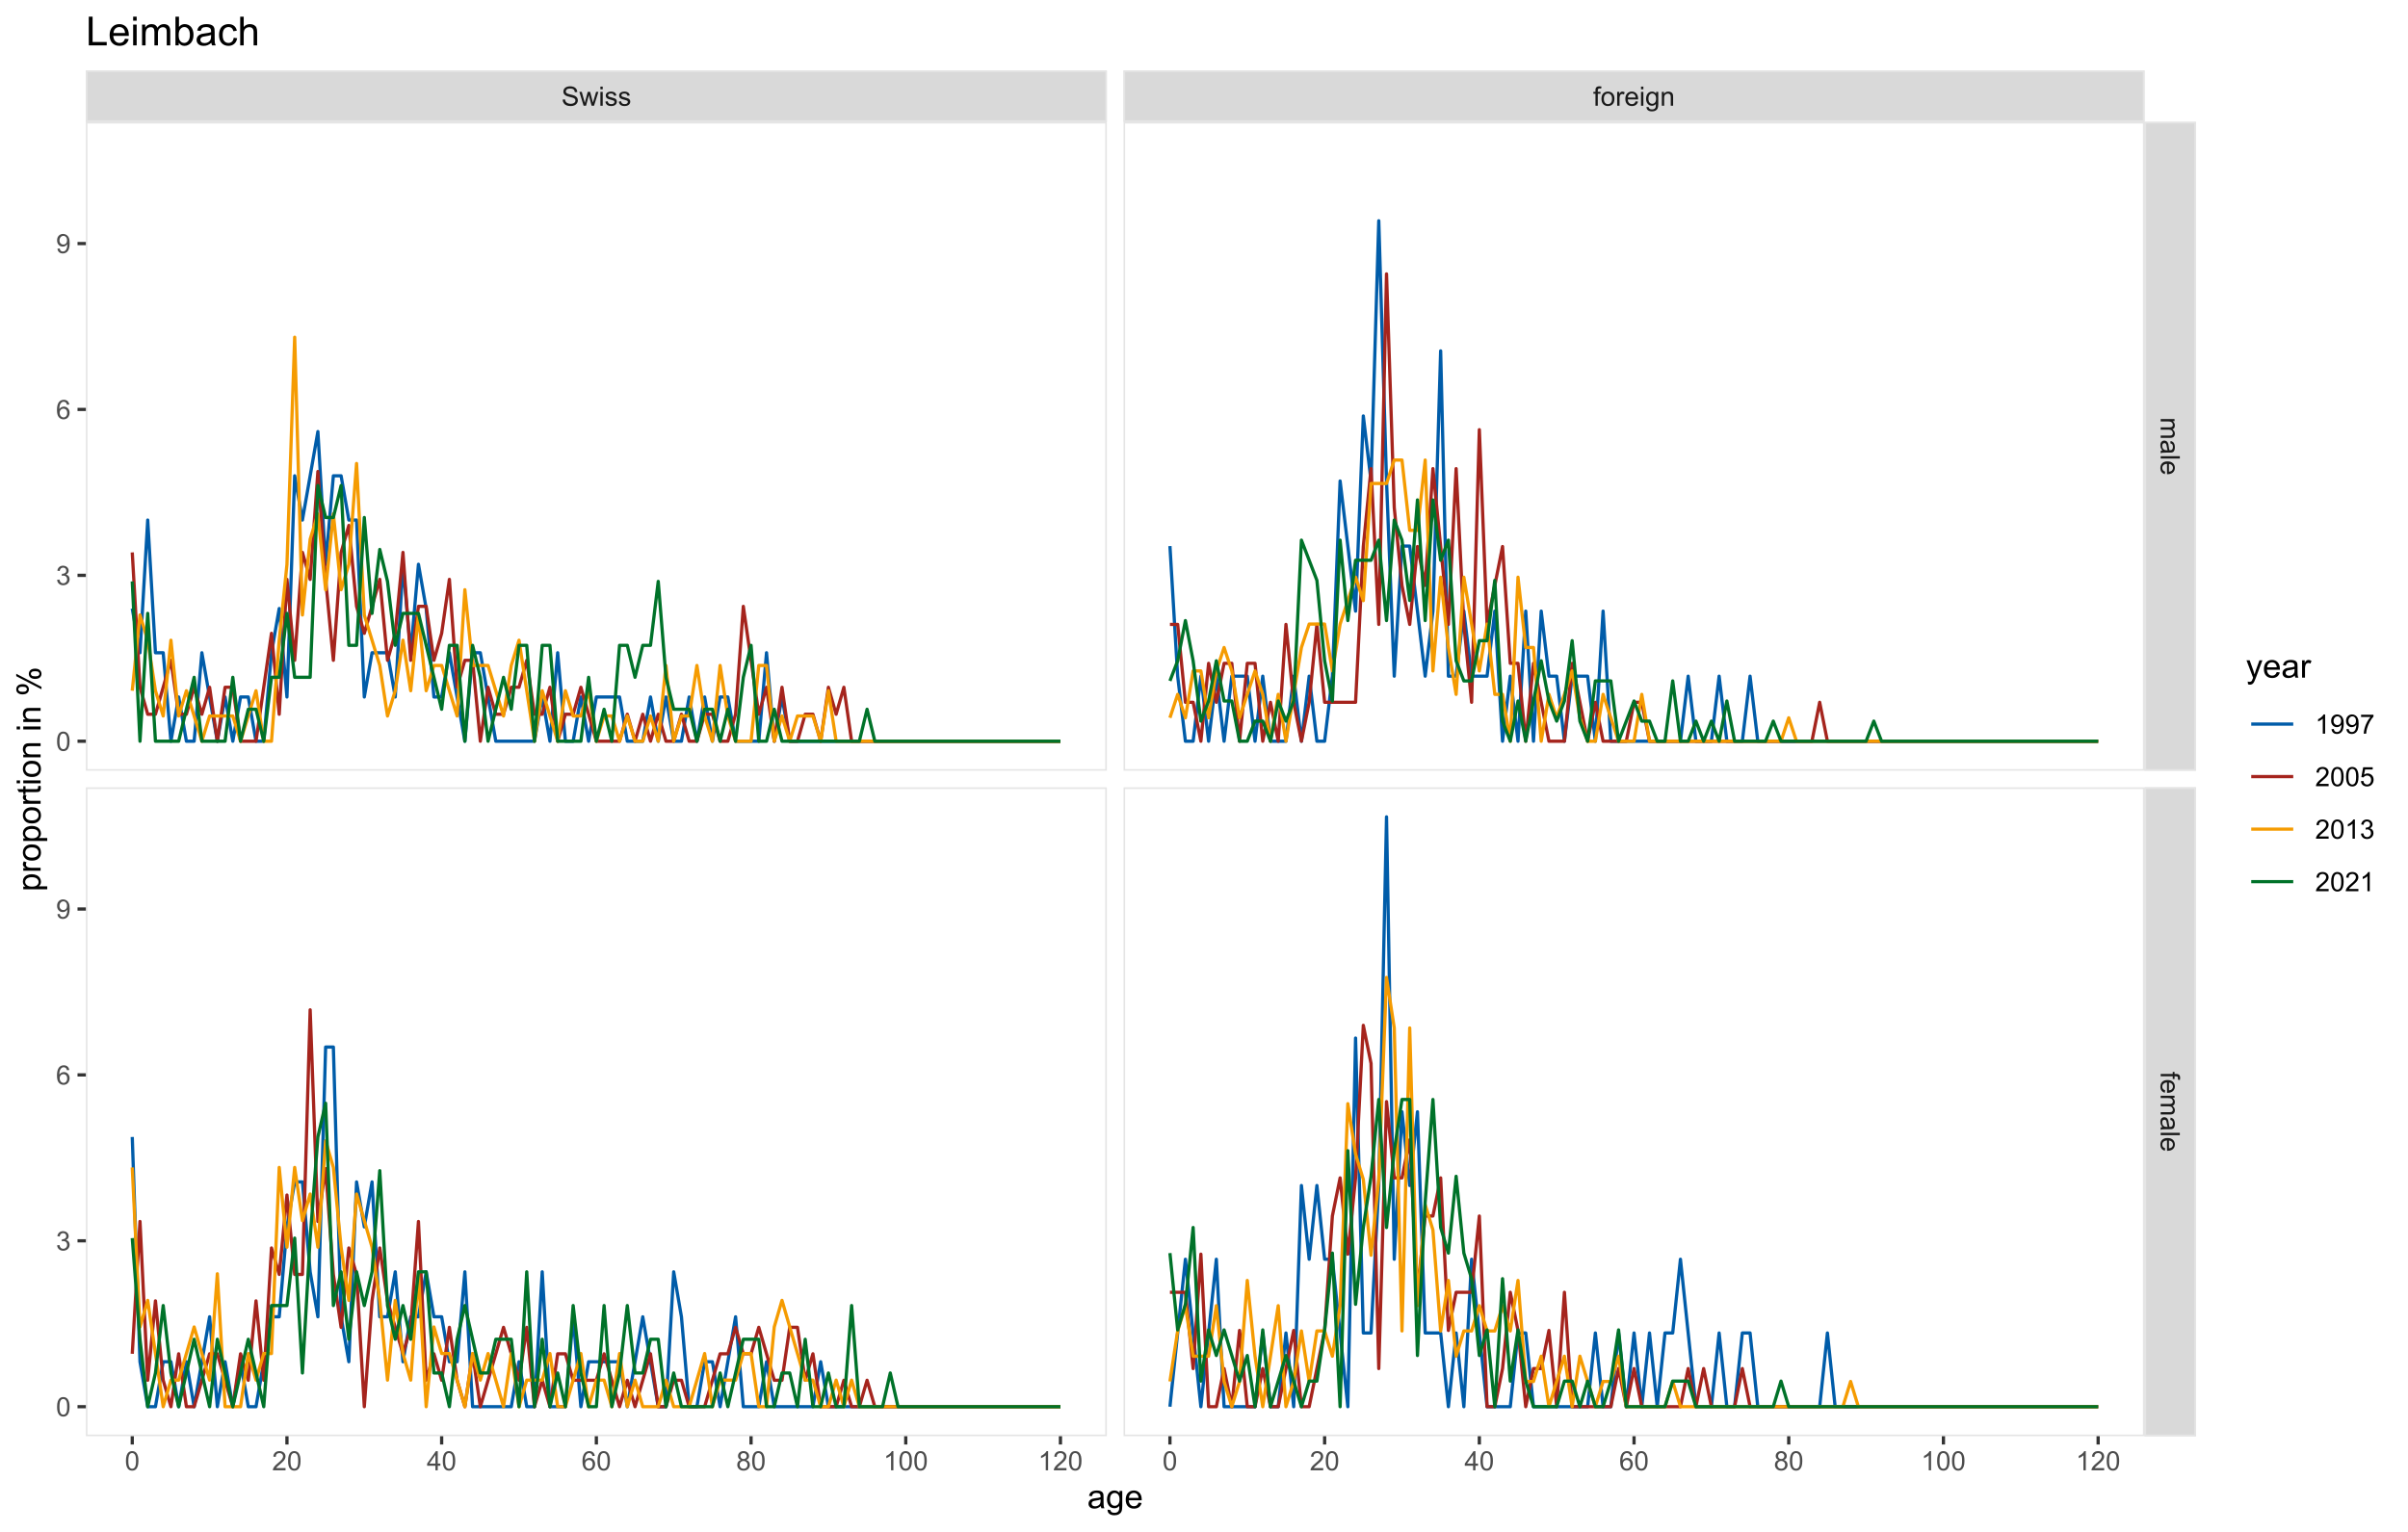 <?xml version="1.0" encoding="UTF-8"?>
<svg xmlns="http://www.w3.org/2000/svg" xmlns:xlink="http://www.w3.org/1999/xlink" width="792pt" height="504pt" viewBox="0 0 792 504" version="1.1">
<defs>
<g>
<symbol overflow="visible" id="glyph0-0">
<path style="stroke:none;" d="M 1.102 0 L 1.102 -5.5 L 5.5 -5.5 L 5.5 0 Z M 1.238 -0.137 L 5.363 -0.137 L 5.363 -5.363 L 1.238 -5.363 Z M 1.238 -0.137 "/>
</symbol>
<symbol overflow="visible" id="glyph0-1">
<path style="stroke:none;" d="M 0.395 -2.023 L 1.18 -2.094 C 1.215 -1.773 1.305 -1.516 1.441 -1.316 C 1.574 -1.113 1.785 -0.949 2.074 -0.828 C 2.359 -0.699 2.68 -0.637 3.043 -0.641 C 3.355 -0.637 3.637 -0.684 3.883 -0.781 C 4.125 -0.875 4.305 -1.008 4.426 -1.172 C 4.543 -1.336 4.605 -1.516 4.605 -1.711 C 4.605 -1.906 4.547 -2.078 4.434 -2.227 C 4.316 -2.375 4.129 -2.5 3.867 -2.602 C 3.695 -2.664 3.32 -2.766 2.746 -2.906 C 2.164 -3.047 1.758 -3.176 1.531 -3.301 C 1.227 -3.453 1.004 -3.648 0.855 -3.887 C 0.707 -4.117 0.633 -4.379 0.637 -4.672 C 0.633 -4.984 0.723 -5.281 0.906 -5.562 C 1.082 -5.836 1.344 -6.047 1.695 -6.191 C 2.039 -6.332 2.426 -6.402 2.852 -6.406 C 3.316 -6.402 3.73 -6.328 4.09 -6.18 C 4.445 -6.027 4.719 -5.805 4.91 -5.516 C 5.102 -5.219 5.203 -4.891 5.219 -4.523 L 4.422 -4.465 C 4.375 -4.863 4.23 -5.164 3.984 -5.367 C 3.734 -5.57 3.367 -5.672 2.887 -5.672 C 2.383 -5.672 2.016 -5.578 1.785 -5.395 C 1.555 -5.207 1.441 -4.984 1.441 -4.727 C 1.441 -4.496 1.52 -4.309 1.684 -4.168 C 1.84 -4.02 2.262 -3.871 2.941 -3.719 C 3.617 -3.562 4.082 -3.43 4.336 -3.316 C 4.703 -3.145 4.973 -2.93 5.148 -2.672 C 5.32 -2.414 5.406 -2.113 5.41 -1.777 C 5.406 -1.441 5.312 -1.129 5.121 -0.832 C 4.93 -0.535 4.652 -0.301 4.293 -0.137 C 3.93 0.027 3.527 0.105 3.082 0.109 C 2.512 0.105 2.031 0.023 1.648 -0.141 C 1.258 -0.305 0.957 -0.555 0.742 -0.891 C 0.52 -1.223 0.402 -1.598 0.395 -2.023 Z M 0.395 -2.023 "/>
</symbol>
<symbol overflow="visible" id="glyph0-2">
<path style="stroke:none;" d="M 1.422 0 L 0.027 -4.562 L 0.824 -4.562 L 1.551 -1.93 L 1.82 -0.949 C 1.832 -0.996 1.91 -1.309 2.059 -1.891 L 2.785 -4.562 L 3.578 -4.562 L 4.262 -1.918 L 4.492 -1.043 L 4.754 -1.926 L 5.535 -4.562 L 6.285 -4.562 L 4.859 0 L 4.055 0 L 3.332 -2.734 L 3.152 -3.512 L 2.23 0 Z M 1.422 0 "/>
</symbol>
<symbol overflow="visible" id="glyph0-3">
<path style="stroke:none;" d="M 0.586 -5.41 L 0.586 -6.301 L 1.359 -6.301 L 1.359 -5.41 Z M 0.586 0 L 0.586 -4.562 L 1.359 -4.562 L 1.359 0 Z M 0.586 0 "/>
</symbol>
<symbol overflow="visible" id="glyph0-4">
<path style="stroke:none;" d="M 0.27 -1.363 L 1.035 -1.484 C 1.078 -1.172 1.199 -0.938 1.395 -0.777 C 1.59 -0.609 1.863 -0.527 2.219 -0.531 C 2.57 -0.527 2.832 -0.602 3.008 -0.75 C 3.176 -0.895 3.262 -1.062 3.266 -1.258 C 3.262 -1.43 3.188 -1.566 3.039 -1.672 C 2.93 -1.734 2.664 -1.824 2.246 -1.934 C 1.676 -2.074 1.285 -2.195 1.066 -2.305 C 0.848 -2.406 0.68 -2.551 0.566 -2.738 C 0.453 -2.918 0.398 -3.125 0.398 -3.352 C 0.398 -3.555 0.445 -3.742 0.539 -3.914 C 0.633 -4.086 0.758 -4.23 0.918 -4.348 C 1.039 -4.434 1.203 -4.508 1.41 -4.574 C 1.617 -4.633 1.84 -4.664 2.078 -4.668 C 2.434 -4.664 2.75 -4.613 3.023 -4.512 C 3.293 -4.406 3.492 -4.266 3.621 -4.09 C 3.75 -3.914 3.84 -3.68 3.891 -3.387 L 3.133 -3.281 C 3.098 -3.516 2.996 -3.699 2.832 -3.832 C 2.664 -3.965 2.434 -4.031 2.137 -4.031 C 1.777 -4.031 1.523 -3.973 1.375 -3.855 C 1.223 -3.738 1.148 -3.598 1.148 -3.441 C 1.148 -3.34 1.18 -3.25 1.242 -3.172 C 1.305 -3.086 1.402 -3.02 1.539 -2.965 C 1.613 -2.934 1.84 -2.867 2.223 -2.766 C 2.766 -2.617 3.148 -2.496 3.367 -2.406 C 3.582 -2.312 3.75 -2.176 3.875 -2 C 3.996 -1.82 4.059 -1.602 4.062 -1.34 C 4.059 -1.078 3.984 -0.836 3.836 -0.609 C 3.684 -0.383 3.465 -0.207 3.184 -0.082 C 2.895 0.039 2.574 0.098 2.223 0.102 C 1.625 0.098 1.172 -0.02 0.863 -0.266 C 0.551 -0.508 0.355 -0.875 0.27 -1.363 Z M 0.27 -1.363 "/>
</symbol>
<symbol overflow="visible" id="glyph0-5">
<path style="stroke:none;" d="M 0.766 0 L 0.766 -3.961 L 0.082 -3.961 L 0.082 -4.562 L 0.766 -4.562 L 0.766 -5.047 C 0.762 -5.352 0.789 -5.582 0.848 -5.73 C 0.918 -5.93 1.047 -6.09 1.238 -6.219 C 1.422 -6.34 1.688 -6.402 2.027 -6.406 C 2.246 -6.402 2.484 -6.379 2.75 -6.328 L 2.633 -5.656 C 2.469 -5.68 2.32 -5.695 2.18 -5.699 C 1.945 -5.695 1.777 -5.645 1.68 -5.547 C 1.582 -5.445 1.535 -5.258 1.535 -4.984 L 1.535 -4.562 L 2.422 -4.562 L 2.422 -3.961 L 1.535 -3.961 L 1.535 0 Z M 0.766 0 "/>
</symbol>
<symbol overflow="visible" id="glyph0-6">
<path style="stroke:none;" d="M 0.293 -2.281 C 0.293 -3.125 0.527 -3.754 0.996 -4.16 C 1.387 -4.496 1.863 -4.664 2.434 -4.668 C 3.059 -4.664 3.57 -4.457 3.969 -4.051 C 4.363 -3.637 4.562 -3.07 4.566 -2.348 C 4.562 -1.758 4.477 -1.297 4.301 -0.961 C 4.125 -0.625 3.867 -0.363 3.535 -0.176 C 3.195 0.008 2.828 0.098 2.434 0.102 C 1.789 0.098 1.273 -0.102 0.883 -0.512 C 0.488 -0.918 0.293 -1.508 0.293 -2.281 Z M 1.086 -2.281 C 1.082 -1.695 1.211 -1.258 1.469 -0.969 C 1.723 -0.672 2.043 -0.527 2.434 -0.531 C 2.812 -0.527 3.133 -0.672 3.391 -0.969 C 3.645 -1.258 3.773 -1.707 3.773 -2.309 C 3.773 -2.871 3.645 -3.297 3.387 -3.59 C 3.129 -3.879 2.809 -4.023 2.434 -4.027 C 2.043 -4.023 1.723 -3.879 1.469 -3.594 C 1.211 -3.301 1.082 -2.863 1.086 -2.281 Z M 1.086 -2.281 "/>
</symbol>
<symbol overflow="visible" id="glyph0-7">
<path style="stroke:none;" d="M 0.57 0 L 0.57 -4.562 L 1.266 -4.562 L 1.266 -3.871 C 1.445 -4.191 1.609 -4.406 1.758 -4.512 C 1.906 -4.613 2.07 -4.664 2.258 -4.668 C 2.516 -4.664 2.781 -4.582 3.051 -4.418 L 2.785 -3.699 C 2.59 -3.809 2.402 -3.867 2.219 -3.867 C 2.047 -3.867 1.895 -3.816 1.762 -3.715 C 1.625 -3.613 1.527 -3.473 1.473 -3.293 C 1.383 -3.016 1.34 -2.715 1.344 -2.391 L 1.344 0 Z M 0.57 0 "/>
</symbol>
<symbol overflow="visible" id="glyph0-8">
<path style="stroke:none;" d="M 3.703 -1.469 L 4.504 -1.371 C 4.375 -0.902 4.141 -0.539 3.801 -0.285 C 3.461 -0.027 3.027 0.098 2.496 0.102 C 1.828 0.098 1.297 -0.102 0.906 -0.512 C 0.512 -0.918 0.316 -1.496 0.32 -2.242 C 0.316 -3.008 0.516 -3.605 0.914 -4.031 C 1.309 -4.453 1.82 -4.664 2.453 -4.668 C 3.059 -4.664 3.555 -4.457 3.945 -4.043 C 4.328 -3.629 4.523 -3.043 4.527 -2.289 C 4.523 -2.242 4.523 -2.176 4.523 -2.086 L 1.121 -2.086 C 1.145 -1.582 1.289 -1.195 1.547 -0.93 C 1.801 -0.66 2.117 -0.527 2.5 -0.531 C 2.781 -0.527 3.023 -0.602 3.227 -0.754 C 3.426 -0.902 3.586 -1.141 3.703 -1.469 Z M 1.164 -2.719 L 3.711 -2.719 C 3.672 -3.102 3.578 -3.387 3.422 -3.582 C 3.172 -3.879 2.852 -4.031 2.461 -4.031 C 2.105 -4.031 1.805 -3.91 1.566 -3.672 C 1.32 -3.434 1.188 -3.117 1.164 -2.719 Z M 1.164 -2.719 "/>
</symbol>
<symbol overflow="visible" id="glyph0-9">
<path style="stroke:none;" d="M 0.438 0.379 L 1.191 0.488 C 1.219 0.719 1.309 0.891 1.453 0.996 C 1.645 1.137 1.906 1.207 2.238 1.211 C 2.598 1.207 2.871 1.137 3.066 0.996 C 3.258 0.852 3.391 0.648 3.465 0.395 C 3.5 0.234 3.52 -0.094 3.52 -0.598 C 3.18 -0.199 2.758 0 2.258 0 C 1.625 0 1.141 -0.227 0.801 -0.68 C 0.453 -1.133 0.281 -1.676 0.285 -2.309 C 0.281 -2.742 0.359 -3.141 0.52 -3.512 C 0.676 -3.879 0.906 -4.164 1.207 -4.367 C 1.504 -4.562 1.855 -4.664 2.262 -4.668 C 2.797 -4.664 3.238 -4.445 3.594 -4.012 L 3.594 -4.562 L 4.305 -4.562 L 4.305 -0.617 C 4.301 0.094 4.227 0.594 4.086 0.891 C 3.938 1.188 3.711 1.422 3.398 1.594 C 3.086 1.766 2.699 1.852 2.242 1.852 C 1.695 1.852 1.254 1.727 0.922 1.484 C 0.586 1.234 0.426 0.867 0.438 0.379 Z M 1.078 -2.363 C 1.078 -1.762 1.195 -1.324 1.434 -1.051 C 1.672 -0.773 1.969 -0.637 2.328 -0.641 C 2.68 -0.637 2.98 -0.773 3.223 -1.051 C 3.461 -1.32 3.578 -1.75 3.582 -2.336 C 3.578 -2.895 3.457 -3.316 3.211 -3.602 C 2.961 -3.883 2.66 -4.023 2.316 -4.027 C 1.969 -4.023 1.676 -3.883 1.438 -3.605 C 1.195 -3.324 1.078 -2.91 1.078 -2.363 Z M 1.078 -2.363 "/>
</symbol>
<symbol overflow="visible" id="glyph0-10">
<path style="stroke:none;" d="M 0.578 0 L 0.578 -4.562 L 1.277 -4.562 L 1.277 -3.914 C 1.609 -4.414 2.09 -4.664 2.727 -4.668 C 3 -4.664 3.254 -4.613 3.484 -4.52 C 3.715 -4.418 3.887 -4.289 4.004 -4.129 C 4.113 -3.969 4.195 -3.777 4.246 -3.559 C 4.273 -3.41 4.289 -3.16 4.289 -2.805 L 4.289 0 L 3.516 0 L 3.516 -2.777 C 3.516 -3.09 3.484 -3.324 3.426 -3.484 C 3.363 -3.637 3.258 -3.762 3.105 -3.855 C 2.949 -3.949 2.77 -3.996 2.566 -3.996 C 2.234 -3.996 1.949 -3.891 1.711 -3.68 C 1.469 -3.469 1.348 -3.07 1.352 -2.492 L 1.352 0 Z M 0.578 0 "/>
</symbol>
<symbol overflow="visible" id="glyph0-11">
<path style="stroke:none;" d="M 0.367 -3.105 C 0.363 -3.848 0.438 -4.445 0.594 -4.902 C 0.742 -5.355 0.973 -5.707 1.277 -5.953 C 1.578 -6.199 1.957 -6.32 2.418 -6.324 C 2.754 -6.32 3.051 -6.254 3.309 -6.121 C 3.562 -5.984 3.773 -5.789 3.938 -5.531 C 4.102 -5.273 4.23 -4.961 4.328 -4.594 C 4.422 -4.227 4.469 -3.73 4.473 -3.105 C 4.469 -2.367 4.395 -1.77 4.242 -1.316 C 4.09 -0.859 3.863 -0.508 3.562 -0.262 C 3.258 -0.016 2.875 0.105 2.418 0.109 C 1.809 0.105 1.332 -0.109 0.988 -0.547 C 0.57 -1.066 0.363 -1.922 0.367 -3.105 Z M 1.16 -3.105 C 1.16 -2.07 1.281 -1.379 1.523 -1.039 C 1.766 -0.695 2.062 -0.527 2.418 -0.527 C 2.773 -0.527 3.074 -0.699 3.316 -1.043 C 3.559 -1.387 3.68 -2.074 3.68 -3.105 C 3.68 -4.145 3.559 -4.832 3.316 -5.172 C 3.074 -5.512 2.77 -5.684 2.41 -5.684 C 2.051 -5.684 1.77 -5.531 1.559 -5.234 C 1.293 -4.844 1.16 -4.137 1.16 -3.105 Z M 1.16 -3.105 "/>
</symbol>
<symbol overflow="visible" id="glyph0-12">
<path style="stroke:none;" d="M 4.43 -0.742 L 4.43 0 L 0.266 0 C 0.258 -0.188 0.289 -0.367 0.355 -0.539 C 0.461 -0.82 0.629 -1.098 0.863 -1.375 C 1.094 -1.648 1.434 -1.965 1.879 -2.328 C 2.562 -2.887 3.023 -3.332 3.266 -3.664 C 3.5 -3.988 3.621 -4.301 3.625 -4.594 C 3.621 -4.898 3.512 -5.156 3.297 -5.367 C 3.074 -5.578 2.789 -5.684 2.441 -5.684 C 2.066 -5.684 1.77 -5.57 1.547 -5.348 C 1.32 -5.125 1.207 -4.816 1.207 -4.422 L 0.414 -4.504 C 0.465 -5.094 0.668 -5.543 1.027 -5.855 C 1.379 -6.164 1.855 -6.32 2.457 -6.324 C 3.059 -6.32 3.539 -6.152 3.891 -5.82 C 4.242 -5.484 4.418 -5.07 4.422 -4.578 C 4.418 -4.32 4.367 -4.074 4.266 -3.832 C 4.164 -3.59 3.992 -3.332 3.754 -3.062 C 3.512 -2.793 3.113 -2.426 2.562 -1.957 C 2.094 -1.566 1.797 -1.301 1.664 -1.16 C 1.531 -1.02 1.422 -0.879 1.34 -0.742 Z M 4.43 -0.742 "/>
</symbol>
<symbol overflow="visible" id="glyph0-13">
<path style="stroke:none;" d="M 2.844 0 L 2.844 -1.508 L 0.113 -1.508 L 0.113 -2.219 L 2.988 -6.301 L 3.617 -6.301 L 3.617 -2.219 L 4.469 -2.219 L 4.469 -1.508 L 3.617 -1.508 L 3.617 0 Z M 2.844 -2.219 L 2.844 -5.059 L 0.871 -2.219 Z M 2.844 -2.219 "/>
</symbol>
<symbol overflow="visible" id="glyph0-14">
<path style="stroke:none;" d="M 4.379 -4.758 L 3.609 -4.695 C 3.539 -4.996 3.441 -5.219 3.316 -5.359 C 3.105 -5.574 2.848 -5.684 2.543 -5.688 C 2.297 -5.684 2.078 -5.617 1.895 -5.484 C 1.648 -5.305 1.457 -5.043 1.32 -4.703 C 1.176 -4.363 1.105 -3.879 1.102 -3.25 C 1.285 -3.531 1.512 -3.742 1.781 -3.879 C 2.051 -4.016 2.332 -4.082 2.629 -4.086 C 3.141 -4.082 3.578 -3.895 3.945 -3.516 C 4.305 -3.137 4.488 -2.645 4.492 -2.047 C 4.488 -1.648 4.402 -1.281 4.234 -0.941 C 4.062 -0.602 3.828 -0.34 3.531 -0.16 C 3.23 0.02 2.895 0.105 2.52 0.109 C 1.871 0.105 1.344 -0.129 0.941 -0.602 C 0.531 -1.074 0.328 -1.855 0.332 -2.949 C 0.328 -4.16 0.551 -5.047 1.004 -5.602 C 1.395 -6.082 1.926 -6.32 2.59 -6.324 C 3.086 -6.32 3.492 -6.184 3.809 -5.906 C 4.125 -5.629 4.312 -5.246 4.379 -4.758 Z M 1.219 -2.039 C 1.219 -1.773 1.273 -1.516 1.387 -1.273 C 1.5 -1.027 1.66 -0.844 1.863 -0.719 C 2.066 -0.59 2.277 -0.527 2.504 -0.527 C 2.828 -0.527 3.109 -0.656 3.348 -0.922 C 3.578 -1.184 3.695 -1.543 3.699 -2 C 3.695 -2.43 3.582 -2.773 3.352 -3.027 C 3.117 -3.273 2.824 -3.398 2.477 -3.402 C 2.121 -3.398 1.824 -3.273 1.582 -3.027 C 1.34 -2.773 1.219 -2.445 1.219 -2.039 Z M 1.219 -2.039 "/>
</symbol>
<symbol overflow="visible" id="glyph0-15">
<path style="stroke:none;" d="M 1.555 -3.418 C 1.23 -3.531 0.992 -3.699 0.84 -3.918 C 0.684 -4.133 0.609 -4.395 0.609 -4.699 C 0.609 -5.156 0.773 -5.539 1.102 -5.855 C 1.43 -6.164 1.867 -6.32 2.418 -6.324 C 2.969 -6.32 3.41 -6.16 3.746 -5.844 C 4.078 -5.523 4.246 -5.137 4.25 -4.68 C 4.246 -4.387 4.172 -4.133 4.02 -3.918 C 3.863 -3.699 3.629 -3.531 3.32 -3.418 C 3.707 -3.285 4 -3.082 4.203 -2.805 C 4.402 -2.52 4.504 -2.184 4.508 -1.801 C 4.504 -1.258 4.312 -0.805 3.934 -0.441 C 3.551 -0.074 3.051 0.105 2.434 0.109 C 1.809 0.105 1.309 -0.074 0.926 -0.441 C 0.543 -0.809 0.352 -1.27 0.355 -1.82 C 0.352 -2.23 0.457 -2.574 0.668 -2.852 C 0.875 -3.125 1.168 -3.312 1.555 -3.418 Z M 1.402 -4.727 C 1.398 -4.426 1.496 -4.184 1.688 -3.996 C 1.879 -3.805 2.129 -3.707 2.438 -3.711 C 2.734 -3.707 2.977 -3.801 3.168 -3.992 C 3.355 -4.176 3.449 -4.406 3.453 -4.684 C 3.449 -4.965 3.352 -5.203 3.16 -5.398 C 2.961 -5.586 2.719 -5.684 2.43 -5.688 C 2.129 -5.684 1.883 -5.59 1.691 -5.402 C 1.496 -5.215 1.398 -4.988 1.402 -4.727 Z M 1.152 -1.816 C 1.148 -1.598 1.199 -1.383 1.309 -1.176 C 1.41 -0.969 1.566 -0.809 1.773 -0.695 C 1.98 -0.582 2.203 -0.527 2.441 -0.527 C 2.809 -0.527 3.113 -0.645 3.355 -0.883 C 3.594 -1.121 3.715 -1.426 3.719 -1.793 C 3.715 -2.164 3.59 -2.469 3.344 -2.715 C 3.094 -2.957 2.785 -3.082 2.414 -3.082 C 2.051 -3.082 1.75 -2.961 1.512 -2.719 C 1.27 -2.477 1.148 -2.176 1.152 -1.816 Z M 1.152 -1.816 "/>
</symbol>
<symbol overflow="visible" id="glyph0-16">
<path style="stroke:none;" d="M 3.277 0 L 2.504 0 L 2.504 -4.93 C 2.316 -4.75 2.074 -4.574 1.773 -4.395 C 1.469 -4.215 1.195 -4.082 0.957 -3.996 L 0.957 -4.742 C 1.387 -4.941 1.766 -5.188 2.09 -5.48 C 2.414 -5.77 2.645 -6.051 2.781 -6.324 L 3.277 -6.324 Z M 3.277 0 "/>
</symbol>
<symbol overflow="visible" id="glyph0-17">
<path style="stroke:none;" d="M 0.371 -1.664 L 1.145 -1.766 C 1.23 -1.324 1.383 -1.008 1.598 -0.816 C 1.809 -0.621 2.066 -0.527 2.375 -0.527 C 2.734 -0.527 3.043 -0.652 3.297 -0.906 C 3.547 -1.156 3.672 -1.469 3.676 -1.844 C 3.672 -2.195 3.555 -2.488 3.324 -2.719 C 3.09 -2.949 2.797 -3.062 2.441 -3.066 C 2.293 -3.062 2.109 -3.035 1.895 -2.98 L 1.98 -3.66 C 2.031 -3.652 2.07 -3.648 2.105 -3.652 C 2.434 -3.648 2.73 -3.734 2.996 -3.91 C 3.254 -4.078 3.387 -4.344 3.391 -4.703 C 3.387 -4.984 3.289 -5.219 3.102 -5.406 C 2.906 -5.59 2.66 -5.684 2.359 -5.688 C 2.055 -5.684 1.805 -5.59 1.605 -5.402 C 1.402 -5.215 1.273 -4.93 1.219 -4.555 L 0.445 -4.691 C 0.539 -5.207 0.754 -5.609 1.09 -5.895 C 1.426 -6.18 1.844 -6.32 2.344 -6.324 C 2.688 -6.32 3.004 -6.246 3.293 -6.102 C 3.582 -5.953 3.801 -5.754 3.953 -5.5 C 4.105 -5.242 4.184 -4.973 4.184 -4.688 C 4.184 -4.414 4.109 -4.164 3.965 -3.945 C 3.816 -3.719 3.602 -3.543 3.316 -3.41 C 3.688 -3.324 3.977 -3.145 4.184 -2.875 C 4.391 -2.602 4.492 -2.262 4.496 -1.859 C 4.492 -1.305 4.293 -0.84 3.895 -0.461 C 3.492 -0.078 2.984 0.109 2.371 0.113 C 1.816 0.109 1.355 -0.051 0.992 -0.379 C 0.625 -0.707 0.418 -1.137 0.371 -1.664 Z M 0.371 -1.664 "/>
</symbol>
<symbol overflow="visible" id="glyph0-18">
<path style="stroke:none;" d="M 0.48 -1.457 L 1.227 -1.527 C 1.285 -1.172 1.406 -0.918 1.586 -0.762 C 1.762 -0.605 1.988 -0.527 2.27 -0.527 C 2.504 -0.527 2.715 -0.582 2.895 -0.691 C 3.074 -0.801 3.219 -0.945 3.336 -1.129 C 3.445 -1.309 3.543 -1.555 3.621 -1.863 C 3.699 -2.172 3.738 -2.484 3.738 -2.809 C 3.738 -2.84 3.734 -2.895 3.734 -2.965 C 3.578 -2.715 3.367 -2.512 3.102 -2.363 C 2.828 -2.207 2.539 -2.133 2.23 -2.137 C 1.707 -2.133 1.266 -2.32 0.906 -2.703 C 0.543 -3.078 0.363 -3.578 0.367 -4.199 C 0.363 -4.836 0.551 -5.348 0.93 -5.738 C 1.305 -6.125 1.777 -6.32 2.348 -6.324 C 2.754 -6.32 3.129 -6.211 3.469 -5.992 C 3.809 -5.77 4.066 -5.457 4.242 -5.051 C 4.418 -4.641 4.504 -4.047 4.508 -3.277 C 4.504 -2.469 4.418 -1.828 4.246 -1.355 C 4.07 -0.875 3.809 -0.512 3.465 -0.266 C 3.117 -0.016 2.715 0.105 2.25 0.109 C 1.758 0.105 1.355 -0.027 1.043 -0.301 C 0.73 -0.574 0.543 -0.961 0.48 -1.457 Z M 3.648 -4.238 C 3.645 -4.676 3.527 -5.027 3.293 -5.293 C 3.055 -5.551 2.77 -5.684 2.441 -5.684 C 2.094 -5.684 1.793 -5.543 1.543 -5.262 C 1.285 -4.98 1.16 -4.617 1.16 -4.172 C 1.16 -3.77 1.281 -3.441 1.523 -3.195 C 1.766 -2.941 2.062 -2.816 2.418 -2.82 C 2.773 -2.816 3.066 -2.941 3.301 -3.195 C 3.527 -3.441 3.645 -3.789 3.648 -4.238 Z M 3.648 -4.238 "/>
</symbol>
<symbol overflow="visible" id="glyph0-19">
<path style="stroke:none;" d="M 0.418 -5.473 L 0.418 -6.219 L 4.496 -6.219 L 4.496 -5.617 C 4.09 -5.188 3.691 -4.621 3.301 -3.914 C 2.902 -3.203 2.602 -2.473 2.391 -1.73 C 2.234 -1.199 2.133 -0.625 2.094 0 L 1.297 0 C 1.305 -0.492 1.402 -1.09 1.59 -1.793 C 1.773 -2.496 2.043 -3.172 2.391 -3.824 C 2.738 -4.477 3.109 -5.027 3.504 -5.473 Z M 0.418 -5.473 "/>
</symbol>
<symbol overflow="visible" id="glyph0-20">
<path style="stroke:none;" d="M 0.367 -1.648 L 1.176 -1.719 C 1.234 -1.32 1.375 -1.023 1.594 -0.824 C 1.812 -0.625 2.078 -0.527 2.391 -0.527 C 2.762 -0.527 3.074 -0.668 3.336 -0.949 C 3.59 -1.23 3.719 -1.602 3.723 -2.066 C 3.719 -2.504 3.594 -2.852 3.348 -3.109 C 3.098 -3.363 2.773 -3.492 2.375 -3.492 C 2.125 -3.492 1.902 -3.434 1.703 -3.32 C 1.5 -3.207 1.344 -3.062 1.23 -2.883 L 0.504 -2.977 L 1.113 -6.215 L 4.246 -6.215 L 4.246 -5.473 L 1.73 -5.473 L 1.391 -3.781 C 1.766 -4.039 2.164 -4.172 2.582 -4.176 C 3.129 -4.172 3.594 -3.98 3.973 -3.605 C 4.352 -3.223 4.539 -2.734 4.543 -2.137 C 4.539 -1.562 4.375 -1.07 4.043 -0.656 C 3.637 -0.148 3.086 0.105 2.391 0.109 C 1.816 0.105 1.348 -0.051 0.984 -0.371 C 0.621 -0.691 0.414 -1.117 0.367 -1.648 Z M 0.367 -1.648 "/>
</symbol>
<symbol overflow="visible" id="glyph1-0">
<path style="stroke:none;" d="M 0 1.102 L 5.5 1.102 L 5.5 5.5 L 0 5.5 Z M 0.137 1.238 L 0.137 5.363 L 5.363 5.363 L 5.363 1.238 Z M 0.137 1.238 "/>
</symbol>
<symbol overflow="visible" id="glyph1-1">
<path style="stroke:none;" d="M 0 0.578 L 4.562 0.578 L 4.562 1.273 L 3.922 1.273 C 4.141 1.414 4.32 1.605 4.461 1.844 C 4.594 2.078 4.664 2.348 4.668 2.656 C 4.664 2.992 4.594 3.27 4.457 3.488 C 4.312 3.699 4.117 3.852 3.867 3.945 C 4.398 4.301 4.664 4.773 4.668 5.355 C 4.664 5.805 4.539 6.148 4.289 6.395 C 4.039 6.637 3.652 6.762 3.133 6.762 L 0 6.762 L 0 5.996 L 2.875 5.996 C 3.184 5.992 3.406 5.969 3.543 5.918 C 3.676 5.867 3.785 5.773 3.871 5.645 C 3.953 5.512 3.996 5.359 3.996 5.184 C 3.996 4.859 3.887 4.594 3.676 4.383 C 3.457 4.172 3.117 4.066 2.652 4.066 L 0 4.066 L 0 3.293 L 2.965 3.293 C 3.309 3.293 3.566 3.227 3.738 3.102 C 3.91 2.973 3.996 2.77 3.996 2.484 C 3.996 2.266 3.938 2.062 3.824 1.879 C 3.707 1.691 3.539 1.559 3.32 1.477 C 3.098 1.391 2.781 1.348 2.367 1.352 L 0 1.352 Z M 0 0.578 "/>
</symbol>
<symbol overflow="visible" id="glyph1-2">
<path style="stroke:none;" d="M 0.562 3.559 C 0.32 3.27 0.148 2.996 0.047 2.73 C -0.051 2.465 -0.098 2.18 -0.102 1.879 C -0.098 1.375 0.02 0.988 0.266 0.719 C 0.508 0.449 0.82 0.316 1.203 0.316 C 1.422 0.316 1.629 0.367 1.816 0.469 C 2 0.57 2.148 0.703 2.262 0.867 C 2.371 1.031 2.453 1.215 2.516 1.426 C 2.551 1.574 2.59 1.805 2.629 2.113 C 2.703 2.734 2.793 3.195 2.895 3.492 C 3 3.492 3.066 3.492 3.098 3.496 C 3.41 3.492 3.633 3.418 3.766 3.277 C 3.938 3.074 4.023 2.781 4.027 2.398 C 4.023 2.031 3.961 1.762 3.836 1.59 C 3.707 1.414 3.48 1.289 3.16 1.207 L 3.262 0.449 C 3.582 0.516 3.844 0.629 4.043 0.789 C 4.242 0.945 4.395 1.172 4.504 1.473 C 4.609 1.77 4.664 2.117 4.668 2.508 C 4.664 2.898 4.617 3.215 4.527 3.457 C 4.434 3.699 4.32 3.879 4.184 3.996 C 4.043 4.109 3.867 4.188 3.656 4.238 C 3.523 4.258 3.285 4.27 2.945 4.273 L 1.914 4.273 C 1.191 4.27 0.734 4.289 0.547 4.324 C 0.352 4.355 0.172 4.418 0 4.52 L 0 3.711 C 0.16 3.629 0.348 3.578 0.562 3.559 Z M 2.289 3.492 C 2.172 3.211 2.074 2.789 2 2.23 C 1.949 1.91 1.898 1.684 1.844 1.555 C 1.785 1.422 1.699 1.32 1.59 1.25 C 1.477 1.176 1.355 1.141 1.227 1.145 C 1.016 1.141 0.844 1.219 0.707 1.379 C 0.57 1.531 0.504 1.762 0.504 2.062 C 0.504 2.359 0.566 2.621 0.699 2.855 C 0.824 3.086 1.004 3.258 1.234 3.367 C 1.406 3.449 1.664 3.492 2.008 3.492 Z M 2.289 3.492 "/>
</symbol>
<symbol overflow="visible" id="glyph1-3">
<path style="stroke:none;" d="M 0 0.562 L 6.301 0.562 L 6.301 1.336 L 0 1.336 Z M 0 0.562 "/>
</symbol>
<symbol overflow="visible" id="glyph1-4">
<path style="stroke:none;" d="M 1.469 3.703 L 1.371 4.504 C 0.902 4.375 0.539 4.141 0.285 3.801 C 0.027 3.461 -0.098 3.027 -0.102 2.496 C -0.098 1.828 0.102 1.297 0.512 0.906 C 0.918 0.512 1.496 0.316 2.242 0.32 C 3.008 0.316 3.605 0.516 4.031 0.914 C 4.453 1.309 4.664 1.82 4.668 2.453 C 4.664 3.059 4.457 3.555 4.043 3.945 C 3.629 4.328 3.043 4.523 2.289 4.527 C 2.242 4.523 2.176 4.523 2.086 4.523 L 2.086 1.121 C 1.582 1.145 1.195 1.289 0.93 1.547 C 0.66 1.801 0.527 2.117 0.531 2.5 C 0.527 2.781 0.602 3.023 0.754 3.227 C 0.902 3.426 1.141 3.586 1.469 3.703 Z M 2.719 1.164 L 2.719 3.711 C 3.102 3.672 3.387 3.578 3.582 3.422 C 3.879 3.172 4.031 2.852 4.031 2.461 C 4.031 2.105 3.91 1.805 3.672 1.566 C 3.434 1.32 3.117 1.188 2.719 1.164 Z M 2.719 1.164 "/>
</symbol>
<symbol overflow="visible" id="glyph1-5">
<path style="stroke:none;" d="M 0 0.766 L 3.961 0.766 L 3.961 0.082 L 4.562 0.082 L 4.562 0.766 L 5.047 0.766 C 5.352 0.762 5.582 0.789 5.73 0.848 C 5.93 0.918 6.09 1.047 6.219 1.238 C 6.34 1.422 6.402 1.688 6.406 2.027 C 6.402 2.246 6.379 2.484 6.328 2.75 L 5.656 2.633 C 5.68 2.469 5.695 2.32 5.699 2.18 C 5.695 1.941 5.645 1.773 5.547 1.68 C 5.445 1.582 5.258 1.535 4.984 1.535 L 4.562 1.535 L 4.562 2.422 L 3.961 2.422 L 3.961 1.535 L 0 1.535 Z M 0 0.766 "/>
</symbol>
<symbol overflow="visible" id="glyph2-0">
<path style="stroke:none;" d="M 1.375 0 L 1.375 -6.875 L 6.875 -6.875 L 6.875 0 Z M 1.547 -0.172 L 6.703 -0.172 L 6.703 -6.703 L 1.547 -6.703 Z M 1.547 -0.172 "/>
</symbol>
<symbol overflow="visible" id="glyph2-1">
<path style="stroke:none;" d="M 4.445 -0.703 C 4.086 -0.398 3.742 -0.184 3.414 -0.059 C 3.082 0.066 2.727 0.129 2.348 0.129 C 1.719 0.129 1.238 -0.023 0.902 -0.328 C 0.566 -0.633 0.398 -1.023 0.398 -1.504 C 0.398 -1.781 0.461 -2.035 0.586 -2.27 C 0.711 -2.496 0.875 -2.684 1.086 -2.824 C 1.289 -2.965 1.523 -3.07 1.781 -3.141 C 1.969 -3.191 2.254 -3.238 2.641 -3.289 C 3.418 -3.375 3.992 -3.488 4.367 -3.621 C 4.367 -3.754 4.371 -3.836 4.371 -3.871 C 4.371 -4.266 4.277 -4.543 4.098 -4.703 C 3.848 -4.918 3.48 -5.027 2.996 -5.031 C 2.539 -5.027 2.203 -4.949 1.988 -4.793 C 1.77 -4.633 1.609 -4.352 1.508 -3.949 L 0.562 -4.078 C 0.648 -4.48 0.789 -4.805 0.988 -5.055 C 1.184 -5.301 1.469 -5.492 1.844 -5.629 C 2.215 -5.762 2.645 -5.828 3.137 -5.832 C 3.621 -5.828 4.02 -5.773 4.324 -5.66 C 4.629 -5.543 4.852 -5.398 4.996 -5.227 C 5.137 -5.055 5.238 -4.836 5.297 -4.57 C 5.328 -4.406 5.344 -4.109 5.344 -3.68 L 5.344 -2.391 C 5.344 -1.492 5.363 -0.922 5.406 -0.684 C 5.445 -0.445 5.527 -0.219 5.648 0 L 4.641 0 C 4.539 -0.199 4.473 -0.434 4.445 -0.703 Z M 4.367 -2.863 C 4.012 -2.719 3.488 -2.598 2.789 -2.496 C 2.391 -2.438 2.105 -2.371 1.941 -2.301 C 1.773 -2.227 1.648 -2.121 1.562 -1.988 C 1.473 -1.848 1.43 -1.695 1.43 -1.531 C 1.43 -1.27 1.527 -1.055 1.723 -0.887 C 1.918 -0.711 2.203 -0.625 2.578 -0.629 C 2.949 -0.625 3.277 -0.707 3.57 -0.871 C 3.859 -1.031 4.074 -1.254 4.211 -1.543 C 4.312 -1.754 4.363 -2.078 4.367 -2.508 Z M 4.367 -2.863 "/>
</symbol>
<symbol overflow="visible" id="glyph2-2">
<path style="stroke:none;" d="M 0.547 0.473 L 1.488 0.613 C 1.527 0.898 1.637 1.109 1.816 1.246 C 2.055 1.422 2.379 1.512 2.797 1.516 C 3.242 1.512 3.59 1.422 3.832 1.246 C 4.074 1.062 4.238 0.812 4.328 0.492 C 4.379 0.297 4.402 -0.113 4.398 -0.746 C 3.973 -0.246 3.445 0 2.82 0 C 2.031 0 1.426 -0.281 1 -0.848 C 0.566 -1.41 0.352 -2.09 0.355 -2.883 C 0.352 -3.426 0.449 -3.926 0.648 -4.391 C 0.844 -4.848 1.129 -5.203 1.504 -5.457 C 1.875 -5.703 2.316 -5.828 2.824 -5.832 C 3.496 -5.828 4.051 -5.559 4.492 -5.016 L 4.492 -5.703 L 5.383 -5.703 L 5.383 -0.773 C 5.379 0.113 5.289 0.742 5.109 1.113 C 4.93 1.484 4.641 1.777 4.25 1.992 C 3.855 2.207 3.375 2.312 2.805 2.316 C 2.121 2.312 1.57 2.16 1.152 1.855 C 0.734 1.547 0.531 1.086 0.547 0.473 Z M 1.348 -2.953 C 1.348 -2.203 1.496 -1.656 1.793 -1.316 C 2.09 -0.969 2.461 -0.797 2.91 -0.801 C 3.352 -0.797 3.723 -0.969 4.027 -1.312 C 4.324 -1.656 4.477 -2.191 4.48 -2.922 C 4.477 -3.617 4.32 -4.145 4.016 -4.5 C 3.703 -4.852 3.332 -5.027 2.895 -5.031 C 2.465 -5.027 2.098 -4.852 1.797 -4.508 C 1.496 -4.156 1.348 -3.641 1.348 -2.953 Z M 1.348 -2.953 "/>
</symbol>
<symbol overflow="visible" id="glyph2-3">
<path style="stroke:none;" d="M 4.629 -1.836 L 5.629 -1.715 C 5.469 -1.125 5.176 -0.672 4.75 -0.352 C 4.324 -0.031 3.781 0.129 3.121 0.129 C 2.281 0.129 1.617 -0.125 1.133 -0.641 C 0.641 -1.152 0.398 -1.875 0.402 -2.805 C 0.398 -3.762 0.645 -4.504 1.145 -5.035 C 1.637 -5.562 2.277 -5.828 3.066 -5.832 C 3.824 -5.828 4.449 -5.57 4.934 -5.051 C 5.418 -4.531 5.66 -3.801 5.66 -2.863 C 5.66 -2.805 5.656 -2.719 5.656 -2.605 L 1.402 -2.605 C 1.434 -1.977 1.613 -1.496 1.934 -1.164 C 2.25 -0.828 2.645 -0.66 3.125 -0.664 C 3.477 -0.66 3.781 -0.754 4.031 -0.945 C 4.281 -1.129 4.48 -1.426 4.629 -1.836 Z M 1.457 -3.398 L 4.641 -3.398 C 4.598 -3.879 4.473 -4.238 4.273 -4.48 C 3.961 -4.852 3.562 -5.039 3.078 -5.039 C 2.629 -5.039 2.258 -4.891 1.957 -4.594 C 1.652 -4.297 1.484 -3.898 1.457 -3.398 Z M 1.457 -3.398 "/>
</symbol>
<symbol overflow="visible" id="glyph2-4">
<path style="stroke:none;" d="M 0.684 2.195 L 0.574 1.289 C 0.785 1.344 0.969 1.371 1.129 1.375 C 1.34 1.371 1.512 1.336 1.641 1.266 C 1.77 1.195 1.875 1.094 1.961 0.969 C 2.02 0.867 2.117 0.629 2.258 0.246 C 2.27 0.191 2.301 0.113 2.344 0.012 L 0.176 -5.703 L 1.219 -5.703 L 2.406 -2.402 C 2.559 -1.98 2.695 -1.539 2.82 -1.078 C 2.926 -1.523 3.059 -1.957 3.219 -2.379 L 4.438 -5.703 L 5.402 -5.703 L 3.234 0.098 C 3 0.719 2.816 1.148 2.691 1.391 C 2.516 1.703 2.32 1.938 2.098 2.09 C 1.875 2.238 1.609 2.312 1.305 2.316 C 1.117 2.312 0.91 2.273 0.684 2.195 Z M 0.684 2.195 "/>
</symbol>
<symbol overflow="visible" id="glyph2-5">
<path style="stroke:none;" d="M 0.715 0 L 0.715 -5.703 L 1.586 -5.703 L 1.586 -4.84 C 1.805 -5.242 2.008 -5.508 2.199 -5.637 C 2.383 -5.766 2.59 -5.828 2.82 -5.832 C 3.141 -5.828 3.473 -5.727 3.812 -5.523 L 3.48 -4.625 C 3.242 -4.762 3.004 -4.832 2.773 -4.836 C 2.555 -4.832 2.363 -4.77 2.199 -4.645 C 2.027 -4.516 1.91 -4.34 1.844 -4.113 C 1.73 -3.77 1.676 -3.391 1.68 -2.984 L 1.68 0 Z M 0.715 0 "/>
</symbol>
<symbol overflow="visible" id="glyph3-0">
<path style="stroke:none;" d="M 0 -1.375 L -6.875 -1.375 L -6.875 -6.875 L 0 -6.875 Z M -0.172 -1.547 L -0.172 -6.703 L -6.703 -6.703 L -6.703 -1.547 Z M -0.172 -1.547 "/>
</symbol>
<symbol overflow="visible" id="glyph3-1">
<path style="stroke:none;" d="M 2.188 -0.727 L -5.703 -0.727 L -5.703 -1.605 L -4.961 -1.605 C -5.25 -1.812 -5.469 -2.047 -5.613 -2.309 C -5.758 -2.57 -5.828 -2.887 -5.832 -3.262 C -5.828 -3.746 -5.703 -4.176 -5.457 -4.551 C -5.203 -4.922 -4.852 -5.203 -4.395 -5.391 C -3.938 -5.578 -3.438 -5.672 -2.895 -5.676 C -2.309 -5.672 -1.781 -5.566 -1.316 -5.359 C -0.848 -5.148 -0.488 -4.844 -0.242 -4.449 C 0.008 -4.047 0.129 -3.629 0.129 -3.191 C 0.129 -2.867 0.062 -2.578 -0.074 -2.32 C -0.207 -2.062 -0.379 -1.852 -0.59 -1.691 L 2.188 -1.691 Z M -2.82 -1.602 C -2.082 -1.598 -1.539 -1.746 -1.191 -2.047 C -0.836 -2.34 -0.66 -2.699 -0.664 -3.125 C -0.66 -3.551 -0.844 -3.918 -1.211 -4.227 C -1.574 -4.531 -2.137 -4.688 -2.898 -4.688 C -3.625 -4.688 -4.168 -4.535 -4.531 -4.238 C -4.891 -3.938 -5.074 -3.582 -5.074 -3.168 C -5.074 -2.754 -4.879 -2.391 -4.496 -2.074 C -4.109 -1.758 -3.551 -1.598 -2.82 -1.602 Z M -2.82 -1.602 "/>
</symbol>
<symbol overflow="visible" id="glyph3-2">
<path style="stroke:none;" d="M 0 -0.715 L -5.703 -0.715 L -5.703 -1.586 L -4.84 -1.586 C -5.242 -1.805 -5.508 -2.008 -5.637 -2.199 C -5.766 -2.383 -5.828 -2.59 -5.832 -2.82 C -5.828 -3.141 -5.727 -3.473 -5.523 -3.812 L -4.625 -3.48 C -4.762 -3.242 -4.832 -3.004 -4.836 -2.773 C -4.832 -2.555 -4.77 -2.363 -4.645 -2.199 C -4.516 -2.027 -4.34 -1.91 -4.113 -1.844 C -3.77 -1.73 -3.391 -1.676 -2.984 -1.68 L 0 -1.68 Z M 0 -0.715 "/>
</symbol>
<symbol overflow="visible" id="glyph3-3">
<path style="stroke:none;" d="M -2.852 -0.367 C -3.906 -0.363 -4.688 -0.656 -5.199 -1.246 C -5.617 -1.734 -5.828 -2.332 -5.832 -3.039 C -5.828 -3.82 -5.574 -4.461 -5.062 -4.961 C -4.547 -5.457 -3.836 -5.707 -2.934 -5.711 C -2.195 -5.707 -1.617 -5.598 -1.199 -5.379 C -0.777 -5.156 -0.449 -4.832 -0.219 -4.414 C 0.016 -3.992 0.129 -3.535 0.129 -3.039 C 0.129 -2.238 -0.125 -1.594 -0.637 -1.105 C -1.148 -0.609 -1.887 -0.363 -2.852 -0.367 Z M -2.852 -1.359 C -2.121 -1.359 -1.574 -1.516 -1.211 -1.836 C -0.844 -2.152 -0.66 -2.555 -0.664 -3.039 C -0.66 -3.516 -0.844 -3.914 -1.211 -4.234 C -1.574 -4.551 -2.133 -4.711 -2.883 -4.715 C -3.586 -4.711 -4.117 -4.551 -4.484 -4.234 C -4.844 -3.91 -5.027 -3.512 -5.031 -3.039 C -5.027 -2.555 -4.848 -2.152 -4.488 -1.836 C -4.129 -1.516 -3.582 -1.359 -2.852 -1.359 Z M -2.852 -1.359 "/>
</symbol>
<symbol overflow="visible" id="glyph3-4">
<path style="stroke:none;" d="M -0.863 -2.836 L -0.012 -2.977 C 0.043 -2.703 0.07 -2.457 0.074 -2.246 C 0.07 -1.891 0.02 -1.621 -0.09 -1.43 C -0.199 -1.234 -0.348 -1.098 -0.527 -1.02 C -0.707 -0.941 -1.086 -0.902 -1.672 -0.902 L -4.953 -0.902 L -4.953 -0.195 L -5.703 -0.195 L -5.703 -0.902 L -7.117 -0.902 L -7.695 -1.863 L -5.703 -1.863 L -5.703 -2.836 L -4.953 -2.836 L -4.953 -1.863 L -1.617 -1.863 C -1.34 -1.863 -1.16 -1.879 -1.082 -1.914 C -1 -1.945 -0.938 -2 -0.895 -2.078 C -0.848 -2.152 -0.824 -2.262 -0.828 -2.41 C -0.824 -2.516 -0.836 -2.66 -0.863 -2.836 Z M -0.863 -2.836 "/>
</symbol>
<symbol overflow="visible" id="glyph3-5">
<path style="stroke:none;" d="M -6.762 -0.73 L -7.875 -0.73 L -7.875 -1.699 L -6.762 -1.699 Z M 0 -0.73 L -5.703 -0.73 L -5.703 -1.699 L 0 -1.695 Z M 0 -0.73 "/>
</symbol>
<symbol overflow="visible" id="glyph3-6">
<path style="stroke:none;" d="M 0 -0.727 L -5.703 -0.727 L -5.703 -1.594 L -4.895 -1.594 C -5.516 -2.012 -5.828 -2.617 -5.832 -3.41 C -5.828 -3.754 -5.766 -4.066 -5.645 -4.355 C -5.52 -4.641 -5.359 -4.859 -5.16 -5.004 C -4.957 -5.145 -4.719 -5.242 -4.445 -5.305 C -4.266 -5.336 -3.953 -5.355 -3.508 -5.359 L 0 -5.359 L 0 -4.395 L -3.469 -4.395 C -3.863 -4.395 -4.156 -4.355 -4.352 -4.281 C -4.543 -4.203 -4.699 -4.07 -4.82 -3.879 C -4.934 -3.688 -4.992 -3.461 -4.996 -3.207 C -4.992 -2.793 -4.859 -2.438 -4.602 -2.141 C -4.336 -1.836 -3.844 -1.688 -3.117 -1.691 L 0 -1.691 Z M 0 -0.727 "/>
</symbol>
<symbol overflow="visible" id="glyph3-7">
<path style="stroke:none;" d=""/>
</symbol>
<symbol overflow="visible" id="glyph3-8">
<path style="stroke:none;" d="M -5.984 -0.641 C -6.543 -0.637 -7.023 -0.777 -7.418 -1.062 C -7.809 -1.344 -8.004 -1.754 -8.008 -2.293 C -8.004 -2.785 -7.828 -3.195 -7.477 -3.52 C -7.125 -3.844 -6.605 -4.008 -5.926 -4.008 C -5.254 -4.008 -4.742 -3.844 -4.383 -3.516 C -4.023 -3.188 -3.844 -2.781 -3.844 -2.305 C -3.844 -1.824 -4.02 -1.43 -4.375 -1.113 C -4.73 -0.797 -5.266 -0.637 -5.984 -0.641 Z M -7.344 -2.32 C -7.34 -2.078 -7.238 -1.879 -7.031 -1.723 C -6.82 -1.562 -6.438 -1.48 -5.887 -1.484 C -5.379 -1.48 -5.023 -1.562 -4.82 -1.723 C -4.613 -1.883 -4.512 -2.082 -4.512 -2.32 C -4.512 -2.562 -4.613 -2.762 -4.82 -2.926 C -5.027 -3.082 -5.406 -3.164 -5.961 -3.164 C -6.469 -3.164 -6.828 -3.082 -7.035 -2.922 C -7.238 -2.758 -7.34 -2.559 -7.344 -2.32 Z M 0.289 -2.324 L -8.008 -6.633 L -8.008 -7.418 L 0.289 -3.125 Z M -1.848 -5.73 C -2.41 -5.73 -2.891 -5.871 -3.281 -6.152 C -3.672 -6.434 -3.867 -6.844 -3.871 -7.391 C -3.867 -7.883 -3.691 -8.293 -3.34 -8.617 C -2.988 -8.941 -2.469 -9.105 -1.789 -9.105 C -1.117 -9.105 -0.605 -8.941 -0.25 -8.613 C 0.109 -8.285 0.285 -7.879 0.289 -7.395 C 0.285 -6.918 0.113 -6.52 -0.242 -6.203 C -0.594 -5.887 -1.129 -5.73 -1.848 -5.73 Z M -3.207 -7.418 C -3.203 -7.172 -3.102 -6.969 -2.895 -6.812 C -2.684 -6.652 -2.301 -6.574 -1.75 -6.574 C -1.246 -6.574 -0.891 -6.652 -0.688 -6.816 C -0.477 -6.973 -0.375 -7.172 -0.375 -7.414 C -0.375 -7.656 -0.477 -7.859 -0.688 -8.02 C -0.891 -8.18 -1.27 -8.262 -1.824 -8.262 C -2.332 -8.262 -2.691 -8.18 -2.898 -8.02 C -3.102 -7.855 -3.203 -7.656 -3.207 -7.418 Z M -3.207 -7.418 "/>
</symbol>
<symbol overflow="visible" id="glyph4-0">
<path style="stroke:none;" d="M 1.648 0 L 1.648 -8.25 L 8.25 -8.25 L 8.25 0 Z M 1.855 -0.207 L 8.043 -0.207 L 8.043 -8.043 L 1.855 -8.043 Z M 1.855 -0.207 "/>
</symbol>
<symbol overflow="visible" id="glyph4-1">
<path style="stroke:none;" d="M 0.969 0 L 0.969 -9.449 L 2.219 -9.449 L 2.219 -1.113 L 6.871 -1.113 L 6.871 0 Z M 0.969 0 "/>
</symbol>
<symbol overflow="visible" id="glyph4-2">
<path style="stroke:none;" d="M 5.555 -2.203 L 6.754 -2.055 C 6.562 -1.352 6.211 -0.809 5.703 -0.422 C 5.188 -0.039 4.535 0.152 3.746 0.156 C 2.738 0.152 1.945 -0.152 1.363 -0.77 C 0.773 -1.383 0.48 -2.25 0.484 -3.363 C 0.48 -4.516 0.777 -5.41 1.371 -6.047 C 1.965 -6.68 2.734 -6.996 3.68 -7 C 4.594 -6.996 5.34 -6.684 5.922 -6.062 C 6.5 -5.438 6.789 -4.562 6.793 -3.434 C 6.789 -3.363 6.789 -3.258 6.785 -3.125 L 1.684 -3.125 C 1.723 -2.371 1.938 -1.797 2.32 -1.398 C 2.703 -0.996 3.18 -0.797 3.75 -0.801 C 4.176 -0.797 4.539 -0.906 4.84 -1.133 C 5.141 -1.352 5.379 -1.711 5.555 -2.203 Z M 1.746 -4.078 L 5.57 -4.078 C 5.516 -4.656 5.367 -5.086 5.129 -5.375 C 4.758 -5.82 4.281 -6.047 3.691 -6.047 C 3.16 -6.047 2.711 -5.867 2.348 -5.512 C 1.984 -5.152 1.785 -4.676 1.746 -4.078 Z M 1.746 -4.078 "/>
</symbol>
<symbol overflow="visible" id="glyph4-3">
<path style="stroke:none;" d="M 0.875 -8.113 L 0.875 -9.449 L 2.035 -9.449 L 2.035 -8.113 Z M 0.875 0 L 0.875 -6.844 L 2.035 -6.844 L 2.035 0 Z M 0.875 0 "/>
</symbol>
<symbol overflow="visible" id="glyph4-4">
<path style="stroke:none;" d="M 0.871 0 L 0.871 -6.844 L 1.906 -6.844 L 1.906 -5.883 C 2.117 -6.219 2.406 -6.488 2.766 -6.691 C 3.121 -6.895 3.527 -6.996 3.984 -7 C 4.488 -6.996 4.902 -6.891 5.23 -6.684 C 5.555 -6.469 5.785 -6.176 5.918 -5.801 C 6.457 -6.598 7.16 -6.996 8.031 -7 C 8.707 -6.996 9.23 -6.809 9.598 -6.434 C 9.961 -6.059 10.141 -5.48 10.145 -4.699 L 10.145 0 L 8.992 0 L 8.992 -4.312 C 8.988 -4.773 8.949 -5.105 8.879 -5.312 C 8.801 -5.516 8.664 -5.68 8.469 -5.805 C 8.266 -5.926 8.035 -5.988 7.773 -5.992 C 7.289 -5.988 6.891 -5.828 6.574 -5.512 C 6.254 -5.191 6.094 -4.68 6.098 -3.977 L 6.098 0 L 4.938 0 L 4.938 -4.445 C 4.934 -4.957 4.84 -5.344 4.652 -5.605 C 4.465 -5.859 4.156 -5.988 3.727 -5.992 C 3.398 -5.988 3.094 -5.902 2.816 -5.734 C 2.539 -5.559 2.34 -5.309 2.215 -4.98 C 2.09 -4.648 2.027 -4.172 2.031 -3.551 L 2.031 0 Z M 0.871 0 "/>
</symbol>
<symbol overflow="visible" id="glyph4-5">
<path style="stroke:none;" d="M 1.941 0 L 0.863 0 L 0.863 -9.449 L 2.023 -9.449 L 2.023 -6.078 C 2.508 -6.688 3.133 -6.996 3.898 -7 C 4.316 -6.996 4.715 -6.91 5.094 -6.746 C 5.469 -6.574 5.781 -6.336 6.023 -6.031 C 6.266 -5.719 6.453 -5.348 6.594 -4.918 C 6.727 -4.48 6.797 -4.02 6.801 -3.527 C 6.797 -2.352 6.508 -1.441 5.93 -0.805 C 5.348 -0.164 4.648 0.152 3.84 0.156 C 3.027 0.152 2.395 -0.184 1.941 -0.855 Z M 1.926 -3.473 C 1.922 -2.648 2.035 -2.055 2.262 -1.695 C 2.625 -1.094 3.117 -0.797 3.746 -0.801 C 4.246 -0.797 4.684 -1.016 5.059 -1.461 C 5.426 -1.898 5.613 -2.555 5.613 -3.43 C 5.613 -4.32 5.434 -4.98 5.082 -5.406 C 4.723 -5.832 4.297 -6.047 3.797 -6.047 C 3.289 -6.047 2.848 -5.824 2.48 -5.383 C 2.105 -4.941 1.922 -4.305 1.926 -3.473 Z M 1.926 -3.473 "/>
</symbol>
<symbol overflow="visible" id="glyph4-6">
<path style="stroke:none;" d="M 5.336 -0.844 C 4.902 -0.477 4.488 -0.219 4.094 -0.07 C 3.695 0.078 3.27 0.152 2.816 0.156 C 2.062 0.152 1.484 -0.027 1.082 -0.395 C 0.676 -0.762 0.473 -1.234 0.477 -1.805 C 0.473 -2.141 0.551 -2.445 0.703 -2.723 C 0.855 -3 1.055 -3.223 1.305 -3.391 C 1.551 -3.555 1.828 -3.68 2.141 -3.77 C 2.363 -3.824 2.707 -3.883 3.172 -3.945 C 4.105 -4.055 4.797 -4.188 5.238 -4.344 C 5.242 -4.5 5.242 -4.602 5.246 -4.648 C 5.242 -5.117 5.133 -5.449 4.918 -5.645 C 4.617 -5.902 4.18 -6.035 3.598 -6.039 C 3.051 -6.035 2.645 -5.938 2.387 -5.75 C 2.125 -5.555 1.934 -5.219 1.812 -4.738 L 0.676 -4.891 C 0.777 -5.375 0.949 -5.766 1.184 -6.066 C 1.418 -6.363 1.758 -6.594 2.211 -6.758 C 2.656 -6.914 3.176 -6.996 3.766 -7 C 4.348 -6.996 4.82 -6.926 5.188 -6.793 C 5.547 -6.652 5.816 -6.48 5.992 -6.273 C 6.16 -6.062 6.281 -5.801 6.355 -5.484 C 6.391 -5.285 6.41 -4.926 6.414 -4.414 L 6.414 -2.867 C 6.41 -1.785 6.434 -1.105 6.488 -0.82 C 6.535 -0.535 6.633 -0.262 6.781 0 L 5.57 0 C 5.445 -0.238 5.367 -0.52 5.336 -0.844 Z M 5.238 -3.434 C 4.816 -3.262 4.184 -3.113 3.344 -2.996 C 2.863 -2.926 2.527 -2.852 2.332 -2.766 C 2.133 -2.68 1.98 -2.551 1.875 -2.387 C 1.766 -2.219 1.711 -2.035 1.715 -1.836 C 1.711 -1.523 1.828 -1.266 2.066 -1.062 C 2.297 -0.852 2.641 -0.75 3.094 -0.754 C 3.539 -0.75 3.934 -0.848 4.285 -1.047 C 4.629 -1.238 4.887 -1.508 5.055 -1.852 C 5.176 -2.109 5.238 -2.496 5.238 -3.012 Z M 5.238 -3.434 "/>
</symbol>
<symbol overflow="visible" id="glyph4-7">
<path style="stroke:none;" d="M 5.336 -2.508 L 6.477 -2.359 C 6.348 -1.57 6.031 -0.953 5.52 -0.512 C 5.004 -0.066 4.371 0.152 3.629 0.156 C 2.688 0.152 1.934 -0.152 1.367 -0.762 C 0.797 -1.375 0.516 -2.254 0.516 -3.398 C 0.516 -4.133 0.637 -4.777 0.883 -5.336 C 1.125 -5.887 1.496 -6.301 2 -6.582 C 2.5 -6.855 3.047 -6.996 3.637 -7 C 4.375 -6.996 4.98 -6.809 5.457 -6.434 C 5.926 -6.059 6.23 -5.523 6.367 -4.836 L 5.238 -4.66 C 5.129 -5.117 4.938 -5.465 4.668 -5.699 C 4.395 -5.93 4.066 -6.047 3.68 -6.047 C 3.094 -6.047 2.617 -5.836 2.254 -5.418 C 1.887 -4.996 1.703 -4.332 1.707 -3.43 C 1.703 -2.508 1.879 -1.84 2.234 -1.426 C 2.586 -1.004 3.047 -0.797 3.617 -0.801 C 4.07 -0.797 4.453 -0.938 4.758 -1.219 C 5.062 -1.496 5.254 -1.926 5.336 -2.508 Z M 5.336 -2.508 "/>
</symbol>
<symbol overflow="visible" id="glyph4-8">
<path style="stroke:none;" d="M 0.871 0 L 0.871 -9.449 L 2.031 -9.449 L 2.031 -6.059 C 2.57 -6.684 3.254 -6.996 4.078 -7 C 4.586 -6.996 5.023 -6.895 5.398 -6.699 C 5.77 -6.496 6.039 -6.223 6.203 -5.871 C 6.363 -5.52 6.445 -5.008 6.445 -4.336 L 6.445 0 L 5.285 0 L 5.285 -4.336 C 5.285 -4.914 5.156 -5.336 4.906 -5.602 C 4.652 -5.867 4.297 -6 3.84 -6 C 3.492 -6 3.172 -5.91 2.871 -5.73 C 2.566 -5.551 2.348 -5.309 2.223 -5.008 C 2.09 -4.699 2.027 -4.277 2.031 -3.746 L 2.031 0 Z M 0.871 0 "/>
</symbol>
</g>
<clipPath id="clip1">
  <path d="M 28.234 40.105 L 364.051 40.105 L 364.051 253.566 L 28.234 253.566 Z M 28.234 40.105 "/>
</clipPath>
<clipPath id="clip2">
  <path d="M 28.234 40.105 L 364.051 40.105 L 364.051 253.566 L 28.234 253.566 Z M 28.234 40.105 "/>
</clipPath>
<clipPath id="clip3">
  <path d="M 28.234 259.047 L 364.051 259.047 L 364.051 472.508 L 28.234 472.508 Z M 28.234 259.047 "/>
</clipPath>
<clipPath id="clip4">
  <path d="M 28.234 259.047 L 364.051 259.047 L 364.051 472.508 L 28.234 472.508 Z M 28.234 259.047 "/>
</clipPath>
<clipPath id="clip5">
  <path d="M 369.531 40.105 L 705.348 40.105 L 705.348 253.566 L 369.531 253.566 Z M 369.531 40.105 "/>
</clipPath>
<clipPath id="clip6">
  <path d="M 369.531 40.105 L 705.348 40.105 L 705.348 253.566 L 369.531 253.566 Z M 369.531 40.105 "/>
</clipPath>
<clipPath id="clip7">
  <path d="M 369.531 259.047 L 705.348 259.047 L 705.348 472.508 L 369.531 472.508 Z M 369.531 259.047 "/>
</clipPath>
<clipPath id="clip8">
  <path d="M 369.531 259.047 L 705.348 259.047 L 705.348 472.508 L 369.531 472.508 Z M 369.531 259.047 "/>
</clipPath>
<clipPath id="clip9">
  <path d="M 28.234 23.188 L 364.051 23.188 L 364.051 40.105 L 28.234 40.105 Z M 28.234 23.188 "/>
</clipPath>
<clipPath id="clip10">
  <path d="M 369.531 23.188 L 705.348 23.188 L 705.348 40.105 L 369.531 40.105 Z M 369.531 23.188 "/>
</clipPath>
<clipPath id="clip11">
  <path d="M 705.348 40.105 L 722.266 40.105 L 722.266 253.566 L 705.348 253.566 Z M 705.348 40.105 "/>
</clipPath>
<clipPath id="clip12">
  <path d="M 705.348 259.047 L 722.266 259.047 L 722.266 472.508 L 705.348 472.508 Z M 705.348 259.047 "/>
</clipPath>
</defs>
<g id="surface239">
<rect x="0" y="0" width="792" height="504" style="fill:rgb(100%,100%,100%);fill-opacity:1;stroke:none;"/>
<rect x="0" y="0" width="792" height="504" style="fill:rgb(100%,100%,100%);fill-opacity:1;stroke:none;"/>
<path style="fill:none;stroke-width:1.067;stroke-linecap:round;stroke-linejoin:round;stroke:rgb(100%,100%,100%);stroke-opacity:1;stroke-miterlimit:10;" d="M 0 504 L 792 504 L 792 0 L 0 0 Z M 0 504 "/>
<g clip-path="url(#clip1)" clip-rule="nonzero">
<path style=" stroke:none;fill-rule:nonzero;fill:rgb(100%,100%,100%);fill-opacity:1;" d="M 28.234 253.566 L 364.051 253.566 L 364.051 40.105 L 28.234 40.105 Z M 28.234 253.566 "/>
</g>
<path style="fill:none;stroke-width:1.067;stroke-linecap:butt;stroke-linejoin:round;stroke:rgb(0%,36.078%,66.275%);stroke-opacity:1;stroke-miterlimit:10;" d="M 43.5 200.203 L 46.043 214.754 L 48.586 171.094 L 51.129 214.754 L 53.676 214.754 L 56.219 243.863 L 58.762 229.309 L 61.309 243.863 L 63.852 243.863 L 66.395 214.754 L 68.938 229.309 L 71.484 243.863 L 74.027 229.309 L 76.57 243.863 L 79.117 229.309 L 81.66 229.309 L 84.203 243.863 L 86.746 243.863 L 89.293 214.754 L 91.836 200.203 L 94.379 229.309 L 96.922 156.539 L 99.469 171.094 L 104.555 141.984 L 107.102 185.648 L 109.645 156.539 L 112.188 156.539 L 114.73 171.094 L 117.277 171.094 L 119.82 229.309 L 122.363 214.754 L 127.453 214.754 L 129.996 229.309 L 132.539 185.648 L 135.086 214.754 L 137.629 185.648 L 140.172 200.203 L 142.719 229.309 L 145.262 229.309 L 147.805 214.754 L 150.348 229.309 L 152.895 243.863 L 155.438 214.754 L 157.98 214.754 L 160.527 229.309 L 163.07 243.863 L 175.789 243.863 L 178.336 229.309 L 180.879 243.863 L 183.422 214.754 L 185.965 243.863 L 188.512 243.863 L 191.055 229.309 L 193.598 243.863 L 196.145 229.309 L 203.773 229.309 L 206.32 243.863 L 211.406 243.863 L 213.949 229.309 L 216.496 243.863 L 219.039 229.309 L 221.582 243.863 L 224.129 243.863 L 226.672 229.309 L 229.215 243.863 L 231.758 229.309 L 234.305 243.863 L 236.848 229.309 L 239.391 229.309 L 241.938 243.863 L 249.566 243.863 L 252.113 214.754 L 254.656 243.863 L 257.199 229.309 L 259.746 243.863 L 348.785 243.863 "/>
<path style="fill:none;stroke-width:1.067;stroke-linecap:butt;stroke-linejoin:round;stroke:rgb(64.706%,14.118%,11.373%);stroke-opacity:1;stroke-miterlimit:10;" d="M 43.5 181.742 L 46.043 226.113 L 48.586 234.988 L 51.129 234.988 L 53.676 226.113 L 56.219 217.242 L 58.762 234.988 L 61.309 234.988 L 63.852 226.113 L 66.395 234.988 L 68.938 226.113 L 71.484 243.863 L 74.027 226.113 L 76.57 226.113 L 79.117 243.863 L 84.203 243.863 L 86.746 226.113 L 89.293 208.367 L 91.836 234.988 L 94.379 190.617 L 96.922 217.242 L 99.469 181.742 L 102.012 190.617 L 104.555 155.121 L 107.102 190.617 L 109.645 217.242 L 112.188 181.742 L 114.73 172.867 L 117.277 199.492 L 119.82 208.367 L 122.363 199.492 L 124.91 190.617 L 127.453 217.242 L 129.996 208.367 L 132.539 181.742 L 135.086 217.242 L 137.629 199.492 L 140.172 199.492 L 142.719 217.242 L 145.262 208.367 L 147.805 190.617 L 150.348 226.113 L 152.895 217.242 L 155.438 217.242 L 157.98 243.863 L 160.527 226.113 L 163.07 234.988 L 165.613 234.988 L 168.156 226.113 L 170.703 226.113 L 173.246 217.242 L 175.789 234.988 L 178.336 234.988 L 180.879 226.113 L 183.422 243.863 L 185.965 234.988 L 188.512 234.988 L 191.055 226.113 L 193.598 234.988 L 196.145 243.863 L 203.773 243.863 L 206.32 234.988 L 208.863 243.863 L 211.406 234.988 L 213.949 243.863 L 216.496 234.988 L 219.039 243.863 L 221.582 243.863 L 224.129 234.988 L 226.672 243.863 L 229.215 243.863 L 231.758 234.988 L 234.305 234.988 L 236.848 243.863 L 239.391 243.863 L 241.938 234.988 L 244.48 199.492 L 247.023 217.242 L 249.566 234.988 L 252.113 226.113 L 254.656 243.863 L 257.199 226.113 L 259.746 243.863 L 262.289 243.863 L 264.832 234.988 L 267.375 234.988 L 269.922 243.863 L 272.465 226.113 L 275.008 234.988 L 277.555 226.113 L 280.098 243.863 L 348.785 243.863 "/>
<path style="fill:none;stroke-width:1.067;stroke-linecap:butt;stroke-linejoin:round;stroke:rgb(96.078%,60.784%,0.392%);stroke-opacity:1;stroke-miterlimit:10;" d="M 43.5 227.25 L 46.043 202.328 L 48.586 210.637 L 51.129 227.25 L 53.676 235.559 L 56.219 210.637 L 58.762 235.559 L 61.309 227.25 L 63.852 235.559 L 66.395 243.863 L 68.938 235.559 L 76.57 235.559 L 79.117 243.863 L 81.66 235.559 L 84.203 227.25 L 86.746 243.863 L 89.293 243.863 L 91.836 210.637 L 94.379 185.715 L 96.922 110.949 L 99.469 202.328 L 102.012 177.406 L 104.555 169.098 L 107.102 194.02 L 109.645 169.098 L 112.188 194.02 L 114.73 185.715 L 117.277 152.484 L 119.82 202.328 L 122.363 210.637 L 124.91 218.941 L 127.453 235.559 L 129.996 227.25 L 132.539 210.637 L 135.086 227.25 L 137.629 202.328 L 140.172 227.25 L 142.719 218.941 L 145.262 218.941 L 150.348 235.559 L 152.895 194.02 L 155.438 218.941 L 160.527 218.941 L 165.613 235.559 L 168.156 218.941 L 170.703 210.637 L 175.789 243.863 L 178.336 227.25 L 180.879 235.559 L 183.422 243.863 L 185.965 227.25 L 188.512 235.559 L 191.055 235.559 L 193.598 227.25 L 196.145 243.863 L 198.688 235.559 L 201.23 235.559 L 203.773 243.863 L 206.32 235.559 L 208.863 243.863 L 211.406 243.863 L 213.949 235.559 L 216.496 243.863 L 219.039 218.941 L 221.582 243.863 L 224.129 235.559 L 226.672 235.559 L 229.215 218.941 L 231.758 235.559 L 234.305 243.863 L 236.848 218.941 L 239.391 235.559 L 241.938 243.863 L 247.023 243.863 L 249.566 218.941 L 252.113 218.941 L 254.656 243.863 L 257.199 235.559 L 259.746 243.863 L 262.289 235.559 L 267.375 235.559 L 269.922 243.863 L 272.465 227.25 L 275.008 243.863 L 348.785 243.863 "/>
<path style="fill:none;stroke-width:1.067;stroke-linecap:butt;stroke-linejoin:round;stroke:rgb(0%,44.706%,16.078%);stroke-opacity:1;stroke-miterlimit:10;" d="M 43.5 191.281 L 46.043 243.863 L 48.586 201.801 L 51.129 243.863 L 58.762 243.863 L 61.309 233.348 L 63.852 222.832 L 66.395 243.863 L 74.027 243.863 L 76.57 222.832 L 79.117 243.863 L 81.66 233.348 L 84.203 233.348 L 86.746 243.863 L 89.293 222.832 L 91.836 222.832 L 94.379 201.801 L 96.922 222.832 L 102.012 222.832 L 104.555 159.734 L 107.102 170.254 L 109.645 170.254 L 112.188 159.734 L 114.73 212.316 L 117.277 212.316 L 119.82 170.254 L 122.363 201.801 L 124.91 180.77 L 127.453 191.281 L 129.996 212.316 L 132.539 201.801 L 137.629 201.801 L 140.172 212.316 L 142.719 222.832 L 145.262 233.348 L 147.805 212.316 L 150.348 212.316 L 152.895 243.863 L 155.438 212.316 L 157.98 222.832 L 160.527 243.863 L 165.613 222.832 L 168.156 233.348 L 170.703 212.316 L 173.246 212.316 L 175.789 243.863 L 178.336 212.316 L 180.879 212.316 L 183.422 243.863 L 191.055 243.863 L 193.598 222.832 L 196.145 243.863 L 198.688 233.348 L 201.23 243.863 L 203.773 212.316 L 206.32 212.316 L 208.863 222.832 L 211.406 212.316 L 213.949 212.316 L 216.496 191.281 L 219.039 222.832 L 221.582 233.348 L 226.672 233.348 L 229.215 243.863 L 231.758 233.348 L 234.305 233.348 L 236.848 243.863 L 239.391 233.348 L 241.938 243.863 L 244.48 222.832 L 247.023 212.316 L 249.566 243.863 L 252.113 243.863 L 254.656 233.348 L 257.199 243.863 L 282.641 243.863 L 285.184 233.348 L 287.73 243.863 L 348.785 243.863 "/>
<g clip-path="url(#clip2)" clip-rule="nonzero">
<path style="fill:none;stroke-width:1.067;stroke-linecap:round;stroke-linejoin:round;stroke:rgb(89.804%,89.804%,89.804%);stroke-opacity:1;stroke-miterlimit:10;" d="M 28.234 253.566 L 364.051 253.566 L 364.051 40.105 L 28.234 40.105 Z M 28.234 253.566 "/>
</g>
<g clip-path="url(#clip3)" clip-rule="nonzero">
<path style=" stroke:none;fill-rule:nonzero;fill:rgb(100%,100%,100%);fill-opacity:1;" d="M 28.234 472.508 L 364.051 472.508 L 364.051 259.047 L 28.234 259.047 Z M 28.234 472.508 "/>
</g>
<path style="fill:none;stroke-width:1.067;stroke-linecap:butt;stroke-linejoin:round;stroke:rgb(0%,36.078%,66.275%);stroke-opacity:1;stroke-miterlimit:10;" d="M 43.5 374.062 L 46.043 448.016 L 48.586 462.805 L 51.129 462.805 L 53.676 448.016 L 56.219 448.016 L 58.762 462.805 L 61.309 448.016 L 63.852 462.805 L 68.938 433.227 L 71.484 462.805 L 74.027 448.016 L 76.57 462.805 L 79.117 448.016 L 81.66 462.805 L 84.203 462.805 L 86.746 448.016 L 89.293 433.227 L 91.836 433.227 L 94.379 403.645 L 96.922 388.852 L 99.469 388.852 L 102.012 418.434 L 104.555 433.227 L 107.102 344.477 L 109.645 344.477 L 112.188 433.227 L 114.73 448.016 L 117.277 388.852 L 119.82 403.645 L 122.363 388.852 L 124.91 433.227 L 127.453 433.227 L 129.996 418.434 L 132.539 448.016 L 135.086 433.227 L 137.629 433.227 L 140.172 418.434 L 142.719 433.227 L 145.262 433.227 L 147.805 448.016 L 150.348 448.016 L 152.895 418.434 L 155.438 462.805 L 168.156 462.805 L 170.703 448.016 L 173.246 462.805 L 175.789 462.805 L 178.336 418.434 L 180.879 462.805 L 185.965 462.805 L 188.512 433.227 L 191.055 462.805 L 193.598 448.016 L 203.773 448.016 L 206.32 462.805 L 211.406 433.227 L 213.949 448.016 L 216.496 462.805 L 219.039 462.805 L 221.582 418.434 L 224.129 433.227 L 226.672 462.805 L 229.215 462.805 L 231.758 448.016 L 234.305 448.016 L 236.848 462.805 L 239.391 448.016 L 241.938 433.227 L 244.48 462.805 L 249.566 462.805 L 252.113 448.016 L 254.656 462.805 L 267.375 462.805 L 269.922 448.016 L 272.465 462.805 L 348.785 462.805 "/>
<path style="fill:none;stroke-width:1.067;stroke-linecap:butt;stroke-linejoin:round;stroke:rgb(64.706%,14.118%,11.373%);stroke-opacity:1;stroke-miterlimit:10;" d="M 43.5 445.398 L 46.043 401.875 L 48.586 454.102 L 51.129 427.988 L 53.676 454.102 L 56.219 462.805 L 58.762 445.398 L 61.309 462.805 L 63.852 462.805 L 68.938 445.398 L 71.484 445.398 L 76.57 462.805 L 79.117 445.398 L 81.66 454.102 L 84.203 427.988 L 86.746 454.102 L 89.293 410.578 L 91.836 419.285 L 94.379 393.168 L 96.922 419.285 L 99.469 419.285 L 102.012 332.238 L 104.555 401.875 L 107.102 384.465 L 109.645 419.285 L 112.188 436.691 L 114.73 410.578 L 117.277 419.285 L 119.82 462.805 L 122.363 427.988 L 124.91 410.578 L 127.453 427.988 L 129.996 436.691 L 132.539 445.398 L 135.086 436.691 L 137.629 401.875 L 140.172 454.102 L 142.719 445.398 L 145.262 454.102 L 147.805 436.691 L 150.348 454.102 L 152.895 462.805 L 155.438 445.398 L 157.98 462.805 L 160.527 454.102 L 163.07 445.398 L 165.613 436.691 L 168.156 445.398 L 170.703 454.102 L 173.246 436.691 L 175.789 462.805 L 178.336 454.102 L 180.879 462.805 L 183.422 445.398 L 185.965 445.398 L 188.512 454.102 L 196.145 454.102 L 198.688 445.398 L 203.773 462.805 L 206.32 454.102 L 208.863 462.805 L 213.949 445.398 L 216.496 462.805 L 219.039 462.805 L 221.582 454.102 L 224.129 454.102 L 226.672 462.805 L 231.758 462.805 L 234.305 454.102 L 236.848 445.398 L 239.391 445.398 L 241.938 436.691 L 244.48 445.398 L 247.023 445.398 L 249.566 436.691 L 252.113 445.398 L 254.656 454.102 L 257.199 454.102 L 259.746 436.691 L 262.289 436.691 L 264.832 454.102 L 267.375 445.398 L 269.922 462.805 L 275.008 462.805 L 277.555 454.102 L 280.098 462.805 L 282.641 462.805 L 285.184 454.102 L 287.73 462.805 L 348.785 462.805 "/>
<path style="fill:none;stroke-width:1.067;stroke-linecap:butt;stroke-linejoin:round;stroke:rgb(96.078%,60.784%,0.392%);stroke-opacity:1;stroke-miterlimit:10;" d="M 43.5 384.086 L 46.043 436.566 L 48.586 427.82 L 51.129 445.312 L 53.676 462.805 L 56.219 454.059 L 58.762 454.059 L 61.309 445.312 L 63.852 436.566 L 68.938 454.059 L 71.484 419.074 L 74.027 462.805 L 79.117 462.805 L 81.66 445.312 L 84.203 454.059 L 86.746 445.312 L 89.293 445.312 L 91.836 384.086 L 94.379 410.328 L 96.922 384.086 L 99.469 401.582 L 102.012 392.832 L 104.555 410.328 L 107.102 375.34 L 109.645 384.086 L 112.188 410.328 L 114.73 427.82 L 117.277 392.832 L 119.82 401.582 L 122.363 410.328 L 124.91 427.82 L 127.453 454.059 L 129.996 427.82 L 132.539 445.312 L 135.086 454.059 L 137.629 419.074 L 140.172 462.805 L 142.719 436.566 L 145.262 445.312 L 147.805 445.312 L 150.348 454.059 L 152.895 462.805 L 155.438 445.312 L 157.98 454.059 L 160.527 445.312 L 165.613 462.805 L 168.156 445.312 L 170.703 462.805 L 173.246 454.059 L 178.336 454.059 L 180.879 445.312 L 183.422 462.805 L 185.965 462.805 L 188.512 454.059 L 191.055 445.312 L 193.598 462.805 L 196.145 454.059 L 198.688 454.059 L 201.23 462.805 L 203.773 445.312 L 206.32 462.805 L 208.863 454.059 L 211.406 462.805 L 216.496 462.805 L 219.039 454.059 L 221.582 462.805 L 226.672 462.805 L 231.758 445.312 L 234.305 462.805 L 236.848 454.059 L 241.938 454.059 L 244.48 445.312 L 247.023 445.312 L 249.566 462.805 L 252.113 462.805 L 254.656 436.566 L 257.199 427.82 L 259.746 436.566 L 264.832 454.059 L 267.375 454.059 L 269.922 462.805 L 272.465 462.805 L 275.008 454.059 L 277.555 462.805 L 280.098 454.059 L 282.641 462.805 L 348.785 462.805 "/>
<path style="fill:none;stroke-width:1.067;stroke-linecap:butt;stroke-linejoin:round;stroke:rgb(0%,44.706%,16.078%);stroke-opacity:1;stroke-miterlimit:10;" d="M 43.5 407.34 L 46.043 440.621 L 48.586 462.805 L 51.129 451.711 L 53.676 429.527 L 56.219 451.711 L 58.762 462.805 L 61.309 451.711 L 63.852 440.621 L 66.395 451.711 L 68.938 462.805 L 71.484 440.621 L 74.027 451.711 L 76.57 462.805 L 79.117 451.711 L 81.66 440.621 L 84.203 451.711 L 86.746 462.805 L 89.293 429.527 L 94.379 429.527 L 96.922 407.34 L 99.469 451.711 L 102.012 407.34 L 104.555 374.062 L 107.102 362.969 L 109.645 429.527 L 112.188 418.434 L 114.73 440.621 L 117.277 418.434 L 119.82 429.527 L 122.363 418.434 L 124.91 385.152 L 127.453 429.527 L 129.996 440.621 L 132.539 429.527 L 135.086 440.621 L 137.629 418.434 L 140.172 418.434 L 142.719 451.711 L 145.262 451.711 L 147.805 462.805 L 150.348 440.621 L 152.895 429.527 L 155.438 440.621 L 157.98 451.711 L 160.527 451.711 L 163.07 440.621 L 168.156 440.621 L 170.703 462.805 L 173.246 418.434 L 175.789 462.805 L 178.336 440.621 L 180.879 462.805 L 183.422 451.711 L 185.965 462.805 L 188.512 429.527 L 191.055 451.711 L 193.598 462.805 L 196.145 462.805 L 198.688 429.527 L 201.23 462.805 L 203.773 451.711 L 206.32 429.527 L 208.863 451.711 L 211.406 451.711 L 213.949 440.621 L 216.496 440.621 L 219.039 462.805 L 221.582 451.711 L 224.129 462.805 L 234.305 462.805 L 236.848 451.711 L 239.391 462.805 L 241.938 451.711 L 244.48 440.621 L 249.566 440.621 L 252.113 462.805 L 254.656 462.805 L 257.199 451.711 L 259.746 451.711 L 262.289 462.805 L 264.832 440.621 L 267.375 462.805 L 269.922 462.805 L 272.465 451.711 L 275.008 462.805 L 277.555 462.805 L 280.098 429.527 L 282.641 462.805 L 290.273 462.805 L 292.816 451.711 L 295.363 462.805 L 348.785 462.805 "/>
<g clip-path="url(#clip4)" clip-rule="nonzero">
<path style="fill:none;stroke-width:1.067;stroke-linecap:round;stroke-linejoin:round;stroke:rgb(89.804%,89.804%,89.804%);stroke-opacity:1;stroke-miterlimit:10;" d="M 28.234 472.508 L 364.051 472.508 L 364.051 259.047 L 28.234 259.047 Z M 28.234 472.508 "/>
</g>
<g clip-path="url(#clip5)" clip-rule="nonzero">
<path style=" stroke:none;fill-rule:nonzero;fill:rgb(100%,100%,100%);fill-opacity:1;" d="M 369.531 253.566 L 705.348 253.566 L 705.348 40.105 L 369.531 40.105 Z M 369.531 253.566 "/>
</g>
<path style="fill:none;stroke-width:1.067;stroke-linecap:butt;stroke-linejoin:round;stroke:rgb(0%,36.078%,66.275%);stroke-opacity:1;stroke-miterlimit:10;" d="M 384.797 179.656 L 387.34 222.461 L 389.883 243.863 L 392.426 243.863 L 394.973 222.461 L 397.516 243.863 L 400.059 222.461 L 402.605 243.863 L 405.148 222.461 L 410.234 222.461 L 412.781 243.863 L 415.324 222.461 L 417.867 243.863 L 422.957 243.863 L 425.5 222.461 L 428.043 243.863 L 430.59 222.461 L 433.133 243.863 L 435.676 243.863 L 438.223 222.461 L 440.766 158.25 L 443.309 179.656 L 445.852 201.059 L 448.398 136.848 L 450.941 158.25 L 453.484 72.637 L 456.031 158.25 L 458.574 222.461 L 461.117 179.656 L 463.66 179.656 L 466.207 201.059 L 468.75 222.461 L 471.293 201.059 L 473.836 115.445 L 476.383 222.461 L 478.926 222.461 L 481.469 201.059 L 484.016 222.461 L 489.102 222.461 L 491.645 201.059 L 494.191 243.863 L 496.734 222.461 L 499.277 243.863 L 501.824 201.059 L 504.367 243.863 L 506.91 201.059 L 509.453 222.461 L 512 222.461 L 514.543 243.863 L 517.086 222.461 L 522.176 222.461 L 524.719 243.863 L 527.262 201.059 L 529.809 243.863 L 552.703 243.863 L 555.25 222.461 L 557.793 243.863 L 562.879 243.863 L 565.426 222.461 L 567.969 243.863 L 573.059 243.863 L 575.602 222.461 L 578.145 243.863 L 690.086 243.863 "/>
<path style="fill:none;stroke-width:1.067;stroke-linecap:butt;stroke-linejoin:round;stroke:rgb(64.706%,14.118%,11.373%);stroke-opacity:1;stroke-miterlimit:10;" d="M 384.797 205.43 L 387.34 205.43 L 389.883 231.051 L 392.426 231.051 L 394.973 243.863 L 397.516 218.238 L 400.059 231.051 L 402.605 218.238 L 405.148 218.238 L 407.691 243.863 L 410.234 218.238 L 412.781 218.238 L 415.324 243.863 L 417.867 231.051 L 420.414 243.863 L 422.957 205.43 L 425.5 231.051 L 428.043 243.863 L 430.59 231.051 L 433.133 205.43 L 435.676 231.051 L 445.852 231.051 L 448.398 179.805 L 450.941 154.18 L 453.484 205.43 L 456.031 90.121 L 458.574 166.992 L 461.117 192.617 L 463.66 205.43 L 466.207 179.805 L 468.75 192.617 L 471.293 154.18 L 473.836 179.805 L 476.383 205.43 L 478.926 154.18 L 481.469 205.43 L 484.016 231.051 L 486.559 141.371 L 489.102 205.43 L 491.645 192.617 L 494.191 179.805 L 496.734 218.238 L 499.277 218.238 L 501.824 243.863 L 504.367 218.238 L 509.453 243.863 L 514.543 243.863 L 517.086 218.238 L 519.633 231.051 L 522.176 243.863 L 524.719 231.051 L 527.262 243.863 L 534.895 243.863 L 537.441 231.051 L 539.984 231.051 L 542.527 243.863 L 595.953 243.863 L 598.496 231.051 L 601.043 243.863 L 690.086 243.863 "/>
<path style="fill:none;stroke-width:1.067;stroke-linecap:butt;stroke-linejoin:round;stroke:rgb(96.078%,60.784%,0.392%);stroke-opacity:1;stroke-miterlimit:10;" d="M 384.797 236.156 L 387.34 228.445 L 389.883 236.156 L 392.426 220.738 L 394.973 220.738 L 397.516 236.156 L 400.059 220.738 L 402.605 213.027 L 405.148 220.738 L 407.691 236.156 L 410.234 228.445 L 412.781 220.738 L 415.324 228.445 L 417.867 243.863 L 420.414 228.445 L 422.957 243.863 L 428.043 213.027 L 430.59 205.32 L 435.676 205.32 L 438.223 220.738 L 440.766 205.32 L 443.309 197.609 L 445.852 189.902 L 448.398 197.609 L 450.941 159.066 L 456.031 159.066 L 458.574 151.359 L 461.117 151.359 L 463.66 174.484 L 466.207 174.484 L 468.75 151.359 L 471.293 220.738 L 473.836 189.902 L 476.383 213.027 L 478.926 228.445 L 481.469 189.902 L 484.016 205.32 L 486.559 220.738 L 489.102 205.32 L 491.645 228.445 L 494.191 228.445 L 496.734 243.863 L 499.277 189.902 L 501.824 213.027 L 504.367 213.027 L 506.91 243.863 L 509.453 228.445 L 512 236.156 L 514.543 228.445 L 517.086 220.738 L 519.633 236.156 L 522.176 243.863 L 524.719 243.863 L 527.262 228.445 L 529.809 236.156 L 532.352 243.863 L 537.441 243.863 L 539.984 228.445 L 542.527 243.863 L 585.777 243.863 L 588.32 236.156 L 590.863 243.863 L 690.086 243.863 "/>
<path style="fill:none;stroke-width:1.067;stroke-linecap:butt;stroke-linejoin:round;stroke:rgb(0%,44.706%,16.078%);stroke-opacity:1;stroke-miterlimit:10;" d="M 384.797 224.016 L 387.34 217.402 L 389.883 204.172 L 392.426 217.402 L 394.973 237.25 L 397.516 230.633 L 400.059 217.402 L 402.605 230.633 L 405.148 230.633 L 407.691 243.863 L 410.234 243.863 L 412.781 237.25 L 415.324 237.25 L 417.867 243.863 L 420.414 230.633 L 422.957 237.25 L 425.5 230.633 L 428.043 177.707 L 430.59 184.324 L 433.133 190.938 L 435.676 217.402 L 438.223 230.633 L 440.766 177.707 L 443.309 204.172 L 445.852 184.324 L 450.941 184.324 L 453.484 177.707 L 456.031 204.172 L 458.574 171.094 L 461.117 177.707 L 463.66 197.555 L 466.207 164.477 L 468.75 204.172 L 471.293 164.477 L 473.836 184.324 L 476.383 177.707 L 478.926 217.402 L 481.469 224.016 L 484.016 224.016 L 486.559 210.785 L 489.102 210.785 L 491.645 190.938 L 494.191 237.25 L 496.734 243.863 L 499.277 230.633 L 501.824 243.863 L 506.91 217.402 L 509.453 230.633 L 512 237.25 L 514.543 230.633 L 517.086 210.785 L 519.633 237.25 L 522.176 243.863 L 524.719 224.016 L 529.809 224.016 L 532.352 243.863 L 534.895 237.25 L 537.441 230.633 L 539.984 237.25 L 542.527 237.25 L 545.07 243.863 L 547.617 243.863 L 550.16 224.016 L 552.703 243.863 L 555.25 243.863 L 557.793 237.25 L 560.336 243.863 L 562.879 237.25 L 565.426 243.863 L 567.969 230.633 L 570.512 243.863 L 580.688 243.863 L 583.234 237.25 L 585.777 243.863 L 613.762 243.863 L 616.305 237.25 L 618.852 243.863 L 690.086 243.863 "/>
<g clip-path="url(#clip6)" clip-rule="nonzero">
<path style="fill:none;stroke-width:1.067;stroke-linecap:round;stroke-linejoin:round;stroke:rgb(89.804%,89.804%,89.804%);stroke-opacity:1;stroke-miterlimit:10;" d="M 369.531 253.566 L 705.348 253.566 L 705.348 40.105 L 369.531 40.105 Z M 369.531 253.566 "/>
</g>
<g clip-path="url(#clip7)" clip-rule="nonzero">
<path style=" stroke:none;fill-rule:nonzero;fill:rgb(100%,100%,100%);fill-opacity:1;" d="M 369.531 472.508 L 705.348 472.508 L 705.348 259.047 L 369.531 259.047 Z M 369.531 472.508 "/>
</g>
<path style="fill:none;stroke-width:1.067;stroke-linecap:butt;stroke-linejoin:round;stroke:rgb(0%,36.078%,66.275%);stroke-opacity:1;stroke-miterlimit:10;" d="M 384.797 462.805 L 387.34 438.551 L 389.883 414.293 L 392.426 438.551 L 394.973 462.805 L 397.516 438.551 L 400.059 414.293 L 402.605 462.805 L 412.781 462.805 L 415.324 438.551 L 417.867 462.805 L 420.414 462.805 L 422.957 438.551 L 425.5 462.805 L 428.043 390.035 L 430.59 414.293 L 433.133 390.035 L 435.676 414.293 L 438.223 414.293 L 440.766 438.551 L 443.309 462.805 L 445.852 341.52 L 448.398 438.551 L 450.941 438.551 L 453.484 390.035 L 456.031 268.75 L 458.574 414.293 L 461.117 365.777 L 463.66 390.035 L 466.207 365.777 L 468.75 438.551 L 473.836 438.551 L 476.383 462.805 L 478.926 438.551 L 481.469 462.805 L 484.016 414.293 L 486.559 438.551 L 489.102 462.805 L 496.734 462.805 L 499.277 438.551 L 501.824 438.551 L 504.367 462.805 L 522.176 462.805 L 524.719 438.551 L 527.262 462.805 L 529.809 462.805 L 532.352 438.551 L 534.895 462.805 L 537.441 438.551 L 539.984 462.805 L 542.527 438.551 L 545.07 462.805 L 547.617 438.551 L 550.16 438.551 L 552.703 414.293 L 555.25 438.551 L 557.793 462.805 L 562.879 462.805 L 565.426 438.551 L 567.969 462.805 L 570.512 462.805 L 573.059 438.551 L 575.602 438.551 L 578.145 462.805 L 598.496 462.805 L 601.043 438.551 L 603.586 462.805 L 690.086 462.805 "/>
<path style="fill:none;stroke-width:1.067;stroke-linecap:butt;stroke-linejoin:round;stroke:rgb(64.706%,14.118%,11.373%);stroke-opacity:1;stroke-miterlimit:10;" d="M 384.797 425.164 L 389.883 425.164 L 392.426 450.258 L 394.973 412.621 L 397.516 462.805 L 400.059 462.805 L 402.605 450.258 L 405.148 462.805 L 407.691 437.715 L 410.234 462.805 L 412.781 462.805 L 415.324 450.258 L 417.867 462.805 L 420.414 462.805 L 422.957 450.258 L 425.5 437.715 L 428.043 462.805 L 430.59 462.805 L 433.133 450.258 L 435.676 437.715 L 438.223 400.07 L 440.766 387.527 L 443.309 412.621 L 445.852 387.527 L 448.398 337.336 L 450.941 349.887 L 453.484 450.258 L 456.031 362.434 L 458.574 387.527 L 461.117 387.527 L 463.66 374.98 L 466.207 425.164 L 468.75 400.07 L 471.293 400.07 L 473.836 387.527 L 476.383 437.715 L 478.926 425.164 L 484.016 425.164 L 486.559 400.07 L 489.102 462.805 L 491.645 462.805 L 494.191 450.258 L 496.734 425.164 L 499.277 437.715 L 501.824 462.805 L 504.367 450.258 L 506.91 450.258 L 509.453 437.715 L 512 462.805 L 514.543 425.164 L 517.086 462.805 L 529.809 462.805 L 532.352 450.258 L 534.895 462.805 L 537.441 450.258 L 539.984 462.805 L 552.703 462.805 L 555.25 450.258 L 557.793 462.805 L 560.336 450.258 L 562.879 462.805 L 570.512 462.805 L 573.059 450.258 L 575.602 462.805 L 690.086 462.805 "/>
<path style="fill:none;stroke-width:1.067;stroke-linecap:butt;stroke-linejoin:round;stroke:rgb(96.078%,60.784%,0.392%);stroke-opacity:1;stroke-miterlimit:10;" d="M 384.797 454.5 L 387.34 437.883 L 389.883 429.578 L 392.426 446.191 L 397.516 446.191 L 400.059 429.578 L 402.605 454.5 L 405.148 462.805 L 407.691 454.5 L 410.234 421.27 L 412.781 446.191 L 415.324 462.805 L 417.867 446.191 L 420.414 429.578 L 422.957 462.805 L 425.5 454.5 L 428.043 437.883 L 430.59 454.5 L 433.133 437.883 L 435.676 437.883 L 438.223 446.191 L 440.766 429.578 L 443.309 363.117 L 445.852 379.734 L 448.398 388.043 L 450.941 412.965 L 453.484 388.043 L 456.031 321.582 L 458.574 338.199 L 461.117 437.883 L 463.66 338.199 L 466.207 429.578 L 468.75 396.348 L 471.293 404.656 L 473.836 437.883 L 476.383 421.27 L 478.926 446.191 L 481.469 437.883 L 484.016 437.883 L 486.559 429.578 L 489.102 437.883 L 491.645 437.883 L 494.191 429.578 L 496.734 437.883 L 499.277 421.27 L 501.824 454.5 L 504.367 454.5 L 506.91 446.191 L 509.453 462.805 L 512 454.5 L 514.543 446.191 L 517.086 462.805 L 519.633 446.191 L 522.176 454.5 L 524.719 462.805 L 527.262 454.5 L 529.809 454.5 L 532.352 446.191 L 534.895 462.805 L 547.617 462.805 L 550.16 454.5 L 552.703 462.805 L 606.129 462.805 L 608.672 454.5 L 611.219 462.805 L 690.086 462.805 "/>
<path style="fill:none;stroke-width:1.067;stroke-linecap:butt;stroke-linejoin:round;stroke:rgb(0%,44.706%,16.078%);stroke-opacity:1;stroke-miterlimit:10;" d="M 384.797 412.27 L 387.34 437.539 L 389.883 429.113 L 392.426 403.848 L 394.973 454.383 L 397.516 437.539 L 400.059 445.961 L 402.605 437.539 L 407.691 454.383 L 410.234 445.961 L 412.781 462.805 L 415.324 437.539 L 417.867 462.805 L 420.414 454.383 L 422.957 445.961 L 428.043 462.805 L 430.59 454.383 L 433.133 454.383 L 435.676 437.539 L 438.223 412.27 L 440.766 462.805 L 443.309 378.582 L 445.852 429.113 L 448.398 403.848 L 450.941 387.004 L 453.484 361.734 L 456.031 403.848 L 458.574 378.582 L 461.117 361.734 L 463.66 361.734 L 466.207 445.961 L 468.75 395.426 L 471.293 361.734 L 473.836 403.848 L 476.383 412.27 L 478.926 387.004 L 481.469 412.27 L 484.016 420.695 L 486.559 445.961 L 489.102 437.539 L 491.645 462.805 L 494.191 420.695 L 496.734 454.383 L 499.277 437.539 L 501.824 454.383 L 504.367 462.805 L 512 462.805 L 514.543 454.383 L 517.086 454.383 L 519.633 462.805 L 522.176 454.383 L 524.719 462.805 L 527.262 462.805 L 529.809 454.383 L 532.352 437.539 L 534.895 462.805 L 547.617 462.805 L 550.16 454.383 L 555.25 454.383 L 557.793 462.805 L 583.234 462.805 L 585.777 454.383 L 588.32 462.805 L 690.086 462.805 "/>
<g clip-path="url(#clip8)" clip-rule="nonzero">
<path style="fill:none;stroke-width:1.067;stroke-linecap:round;stroke-linejoin:round;stroke:rgb(89.804%,89.804%,89.804%);stroke-opacity:1;stroke-miterlimit:10;" d="M 369.531 472.508 L 705.348 472.508 L 705.348 259.047 L 369.531 259.047 Z M 369.531 472.508 "/>
</g>
<g clip-path="url(#clip9)" clip-rule="nonzero">
<path style="fill-rule:nonzero;fill:rgb(85.098%,85.098%,85.098%);fill-opacity:1;stroke-width:1.067;stroke-linecap:round;stroke-linejoin:round;stroke:rgb(89.804%,89.804%,89.804%);stroke-opacity:1;stroke-miterlimit:10;" d="M 28.234 40.105 L 364.051 40.105 L 364.051 23.188 L 28.234 23.188 Z M 28.234 40.105 "/>
</g>
<g style="fill:rgb(10.196%,10.196%,10.196%);fill-opacity:1;">
  <use xlink:href="#glyph0-1" x="184.656" y="34.793"/>
  <use xlink:href="#glyph0-2" x="190.526" y="34.793"/>
  <use xlink:href="#glyph0-3" x="196.881" y="34.793"/>
  <use xlink:href="#glyph0-4" x="198.836" y="34.793"/>
  <use xlink:href="#glyph0-4" x="203.236" y="34.793"/>
</g>
<g clip-path="url(#clip10)" clip-rule="nonzero">
<path style="fill-rule:nonzero;fill:rgb(85.098%,85.098%,85.098%);fill-opacity:1;stroke-width:1.067;stroke-linecap:round;stroke-linejoin:round;stroke:rgb(89.804%,89.804%,89.804%);stroke-opacity:1;stroke-miterlimit:10;" d="M 369.531 40.105 L 705.348 40.105 L 705.348 23.188 L 369.531 23.188 Z M 369.531 40.105 "/>
</g>
<g style="fill:rgb(10.196%,10.196%,10.196%);fill-opacity:1;">
  <use xlink:href="#glyph0-5" x="523.988" y="34.793"/>
  <use xlink:href="#glyph0-6" x="526.433" y="34.793"/>
  <use xlink:href="#glyph0-7" x="531.327" y="34.793"/>
  <use xlink:href="#glyph0-8" x="534.258" y="34.793"/>
  <use xlink:href="#glyph0-3" x="539.152" y="34.793"/>
  <use xlink:href="#glyph0-9" x="541.107" y="34.793"/>
  <use xlink:href="#glyph0-10" x="546.001" y="34.793"/>
</g>
<g clip-path="url(#clip11)" clip-rule="nonzero">
<path style="fill-rule:nonzero;fill:rgb(85.098%,85.098%,85.098%);fill-opacity:1;stroke-width:1.067;stroke-linecap:round;stroke-linejoin:round;stroke:rgb(89.804%,89.804%,89.804%);stroke-opacity:1;stroke-miterlimit:10;" d="M 705.348 253.566 L 722.266 253.566 L 722.266 40.105 L 705.348 40.105 Z M 705.348 253.566 "/>
</g>
<g style="fill:rgb(10.196%,10.196%,10.196%);fill-opacity:1;">
  <use xlink:href="#glyph1-1" x="710.656" y="137.301"/>
  <use xlink:href="#glyph1-2" x="710.656" y="144.631"/>
  <use xlink:href="#glyph1-3" x="710.656" y="149.525"/>
  <use xlink:href="#glyph1-4" x="710.656" y="151.48"/>
</g>
<g clip-path="url(#clip12)" clip-rule="nonzero">
<path style="fill-rule:nonzero;fill:rgb(85.098%,85.098%,85.098%);fill-opacity:1;stroke-width:1.067;stroke-linecap:round;stroke-linejoin:round;stroke:rgb(89.804%,89.804%,89.804%);stroke-opacity:1;stroke-miterlimit:10;" d="M 705.348 472.508 L 722.266 472.508 L 722.266 259.047 L 705.348 259.047 Z M 705.348 472.508 "/>
</g>
<g style="fill:rgb(10.196%,10.196%,10.196%);fill-opacity:1;">
  <use xlink:href="#glyph1-5" x="710.656" y="352.57"/>
  <use xlink:href="#glyph1-4" x="710.656" y="355.015"/>
  <use xlink:href="#glyph1-1" x="710.656" y="359.909"/>
  <use xlink:href="#glyph1-2" x="710.656" y="367.24"/>
  <use xlink:href="#glyph1-3" x="710.656" y="372.134"/>
  <use xlink:href="#glyph1-4" x="710.656" y="374.089"/>
</g>
<path style="fill:none;stroke-width:1.067;stroke-linecap:butt;stroke-linejoin:round;stroke:rgb(20%,20%,20%);stroke-opacity:1;stroke-miterlimit:10;" d="M 43.5 475.25 L 43.5 472.508 "/>
<path style="fill:none;stroke-width:1.067;stroke-linecap:butt;stroke-linejoin:round;stroke:rgb(20%,20%,20%);stroke-opacity:1;stroke-miterlimit:10;" d="M 94.379 475.25 L 94.379 472.508 "/>
<path style="fill:none;stroke-width:1.067;stroke-linecap:butt;stroke-linejoin:round;stroke:rgb(20%,20%,20%);stroke-opacity:1;stroke-miterlimit:10;" d="M 145.262 475.25 L 145.262 472.508 "/>
<path style="fill:none;stroke-width:1.067;stroke-linecap:butt;stroke-linejoin:round;stroke:rgb(20%,20%,20%);stroke-opacity:1;stroke-miterlimit:10;" d="M 196.145 475.25 L 196.145 472.508 "/>
<path style="fill:none;stroke-width:1.067;stroke-linecap:butt;stroke-linejoin:round;stroke:rgb(20%,20%,20%);stroke-opacity:1;stroke-miterlimit:10;" d="M 247.023 475.25 L 247.023 472.508 "/>
<path style="fill:none;stroke-width:1.067;stroke-linecap:butt;stroke-linejoin:round;stroke:rgb(20%,20%,20%);stroke-opacity:1;stroke-miterlimit:10;" d="M 297.906 475.25 L 297.906 472.508 "/>
<path style="fill:none;stroke-width:1.067;stroke-linecap:butt;stroke-linejoin:round;stroke:rgb(20%,20%,20%);stroke-opacity:1;stroke-miterlimit:10;" d="M 348.785 475.25 L 348.785 472.508 "/>
<g style="fill:rgb(30.196%,30.196%,30.196%);fill-opacity:1;">
  <use xlink:href="#glyph0-11" x="41.055" y="483.738"/>
</g>
<g style="fill:rgb(30.196%,30.196%,30.196%);fill-opacity:1;">
  <use xlink:href="#glyph0-12" x="89.484" y="483.738"/>
  <use xlink:href="#glyph0-11" x="94.379" y="483.738"/>
</g>
<g style="fill:rgb(30.196%,30.196%,30.196%);fill-opacity:1;">
  <use xlink:href="#glyph0-13" x="140.367" y="483.738"/>
  <use xlink:href="#glyph0-11" x="145.261" y="483.738"/>
</g>
<g style="fill:rgb(30.196%,30.196%,30.196%);fill-opacity:1;">
  <use xlink:href="#glyph0-14" x="191.25" y="483.738"/>
  <use xlink:href="#glyph0-11" x="196.144" y="483.738"/>
</g>
<g style="fill:rgb(30.196%,30.196%,30.196%);fill-opacity:1;">
  <use xlink:href="#glyph0-15" x="242.129" y="483.738"/>
  <use xlink:href="#glyph0-11" x="247.023" y="483.738"/>
</g>
<g style="fill:rgb(30.196%,30.196%,30.196%);fill-opacity:1;">
  <use xlink:href="#glyph0-16" x="290.566" y="483.738"/>
  <use xlink:href="#glyph0-11" x="295.461" y="483.738"/>
  <use xlink:href="#glyph0-11" x="300.355" y="483.738"/>
</g>
<g style="fill:rgb(30.196%,30.196%,30.196%);fill-opacity:1;">
  <use xlink:href="#glyph0-16" x="341.445" y="483.738"/>
  <use xlink:href="#glyph0-12" x="346.339" y="483.738"/>
  <use xlink:href="#glyph0-11" x="351.234" y="483.738"/>
</g>
<path style="fill:none;stroke-width:1.067;stroke-linecap:butt;stroke-linejoin:round;stroke:rgb(20%,20%,20%);stroke-opacity:1;stroke-miterlimit:10;" d="M 384.797 475.25 L 384.797 472.508 "/>
<path style="fill:none;stroke-width:1.067;stroke-linecap:butt;stroke-linejoin:round;stroke:rgb(20%,20%,20%);stroke-opacity:1;stroke-miterlimit:10;" d="M 435.676 475.25 L 435.676 472.508 "/>
<path style="fill:none;stroke-width:1.067;stroke-linecap:butt;stroke-linejoin:round;stroke:rgb(20%,20%,20%);stroke-opacity:1;stroke-miterlimit:10;" d="M 486.559 475.25 L 486.559 472.508 "/>
<path style="fill:none;stroke-width:1.067;stroke-linecap:butt;stroke-linejoin:round;stroke:rgb(20%,20%,20%);stroke-opacity:1;stroke-miterlimit:10;" d="M 537.441 475.25 L 537.441 472.508 "/>
<path style="fill:none;stroke-width:1.067;stroke-linecap:butt;stroke-linejoin:round;stroke:rgb(20%,20%,20%);stroke-opacity:1;stroke-miterlimit:10;" d="M 588.32 475.25 L 588.32 472.508 "/>
<path style="fill:none;stroke-width:1.067;stroke-linecap:butt;stroke-linejoin:round;stroke:rgb(20%,20%,20%);stroke-opacity:1;stroke-miterlimit:10;" d="M 639.203 475.25 L 639.203 472.508 "/>
<path style="fill:none;stroke-width:1.067;stroke-linecap:butt;stroke-linejoin:round;stroke:rgb(20%,20%,20%);stroke-opacity:1;stroke-miterlimit:10;" d="M 690.086 475.25 L 690.086 472.508 "/>
<g style="fill:rgb(30.196%,30.196%,30.196%);fill-opacity:1;">
  <use xlink:href="#glyph0-11" x="382.352" y="483.738"/>
</g>
<g style="fill:rgb(30.196%,30.196%,30.196%);fill-opacity:1;">
  <use xlink:href="#glyph0-12" x="430.781" y="483.738"/>
  <use xlink:href="#glyph0-11" x="435.675" y="483.738"/>
</g>
<g style="fill:rgb(30.196%,30.196%,30.196%);fill-opacity:1;">
  <use xlink:href="#glyph0-13" x="481.664" y="483.738"/>
  <use xlink:href="#glyph0-11" x="486.558" y="483.738"/>
</g>
<g style="fill:rgb(30.196%,30.196%,30.196%);fill-opacity:1;">
  <use xlink:href="#glyph0-14" x="532.547" y="483.738"/>
  <use xlink:href="#glyph0-11" x="537.441" y="483.738"/>
</g>
<g style="fill:rgb(30.196%,30.196%,30.196%);fill-opacity:1;">
  <use xlink:href="#glyph0-15" x="583.426" y="483.738"/>
  <use xlink:href="#glyph0-11" x="588.32" y="483.738"/>
</g>
<g style="fill:rgb(30.196%,30.196%,30.196%);fill-opacity:1;">
  <use xlink:href="#glyph0-16" x="631.863" y="483.738"/>
  <use xlink:href="#glyph0-11" x="636.757" y="483.738"/>
  <use xlink:href="#glyph0-11" x="641.652" y="483.738"/>
</g>
<g style="fill:rgb(30.196%,30.196%,30.196%);fill-opacity:1;">
  <use xlink:href="#glyph0-16" x="682.746" y="483.738"/>
  <use xlink:href="#glyph0-12" x="687.64" y="483.738"/>
  <use xlink:href="#glyph0-11" x="692.534" y="483.738"/>
</g>
<g style="fill:rgb(30.196%,30.196%,30.196%);fill-opacity:1;">
  <use xlink:href="#glyph0-11" x="18.406" y="247.012"/>
</g>
<g style="fill:rgb(30.196%,30.196%,30.196%);fill-opacity:1;">
  <use xlink:href="#glyph0-17" x="18.406" y="192.434"/>
</g>
<g style="fill:rgb(30.196%,30.196%,30.196%);fill-opacity:1;">
  <use xlink:href="#glyph0-14" x="18.406" y="137.855"/>
</g>
<g style="fill:rgb(30.196%,30.196%,30.196%);fill-opacity:1;">
  <use xlink:href="#glyph0-18" x="18.406" y="83.277"/>
</g>
<path style="fill:none;stroke-width:1.067;stroke-linecap:butt;stroke-linejoin:round;stroke:rgb(20%,20%,20%);stroke-opacity:1;stroke-miterlimit:10;" d="M 25.492 243.863 L 28.234 243.863 "/>
<path style="fill:none;stroke-width:1.067;stroke-linecap:butt;stroke-linejoin:round;stroke:rgb(20%,20%,20%);stroke-opacity:1;stroke-miterlimit:10;" d="M 25.492 189.285 L 28.234 189.285 "/>
<path style="fill:none;stroke-width:1.067;stroke-linecap:butt;stroke-linejoin:round;stroke:rgb(20%,20%,20%);stroke-opacity:1;stroke-miterlimit:10;" d="M 25.492 134.707 L 28.234 134.707 "/>
<path style="fill:none;stroke-width:1.067;stroke-linecap:butt;stroke-linejoin:round;stroke:rgb(20%,20%,20%);stroke-opacity:1;stroke-miterlimit:10;" d="M 25.492 80.129 L 28.234 80.129 "/>
<g style="fill:rgb(30.196%,30.196%,30.196%);fill-opacity:1;">
  <use xlink:href="#glyph0-11" x="18.406" y="465.957"/>
</g>
<g style="fill:rgb(30.196%,30.196%,30.196%);fill-opacity:1;">
  <use xlink:href="#glyph0-17" x="18.406" y="411.379"/>
</g>
<g style="fill:rgb(30.196%,30.196%,30.196%);fill-opacity:1;">
  <use xlink:href="#glyph0-14" x="18.406" y="356.801"/>
</g>
<g style="fill:rgb(30.196%,30.196%,30.196%);fill-opacity:1;">
  <use xlink:href="#glyph0-18" x="18.406" y="302.223"/>
</g>
<path style="fill:none;stroke-width:1.067;stroke-linecap:butt;stroke-linejoin:round;stroke:rgb(20%,20%,20%);stroke-opacity:1;stroke-miterlimit:10;" d="M 25.492 462.805 L 28.234 462.805 "/>
<path style="fill:none;stroke-width:1.067;stroke-linecap:butt;stroke-linejoin:round;stroke:rgb(20%,20%,20%);stroke-opacity:1;stroke-miterlimit:10;" d="M 25.492 408.227 L 28.234 408.227 "/>
<path style="fill:none;stroke-width:1.067;stroke-linecap:butt;stroke-linejoin:round;stroke:rgb(20%,20%,20%);stroke-opacity:1;stroke-miterlimit:10;" d="M 25.492 353.648 L 28.234 353.648 "/>
<path style="fill:none;stroke-width:1.067;stroke-linecap:butt;stroke-linejoin:round;stroke:rgb(20%,20%,20%);stroke-opacity:1;stroke-miterlimit:10;" d="M 25.492 299.07 L 28.234 299.07 "/>
<g style="fill:rgb(0%,0%,0%);fill-opacity:1;">
  <use xlink:href="#glyph2-1" x="357.617" y="496.207"/>
  <use xlink:href="#glyph2-2" x="363.735" y="496.207"/>
  <use xlink:href="#glyph2-3" x="369.853" y="496.207"/>
</g>
<g style="fill:rgb(0%,0%,0%);fill-opacity:1;">
  <use xlink:href="#glyph3-1" x="13.352" y="293.297"/>
  <use xlink:href="#glyph3-2" x="13.352" y="287.179"/>
  <use xlink:href="#glyph3-3" x="13.352" y="283.516"/>
  <use xlink:href="#glyph3-1" x="13.352" y="277.398"/>
  <use xlink:href="#glyph3-3" x="13.352" y="271.281"/>
  <use xlink:href="#glyph3-2" x="13.352" y="265.163"/>
  <use xlink:href="#glyph3-4" x="13.352" y="261.5"/>
  <use xlink:href="#glyph3-5" x="13.352" y="258.444"/>
  <use xlink:href="#glyph3-3" x="13.352" y="256"/>
  <use xlink:href="#glyph3-6" x="13.352" y="249.882"/>
  <use xlink:href="#glyph3-7" x="13.352" y="243.765"/>
  <use xlink:href="#glyph3-5" x="13.352" y="240.708"/>
  <use xlink:href="#glyph3-6" x="13.352" y="238.265"/>
  <use xlink:href="#glyph3-7" x="13.352" y="232.147"/>
  <use xlink:href="#glyph3-8" x="13.352" y="229.091"/>
</g>
<path style=" stroke:none;fill-rule:nonzero;fill:rgb(100%,100%,100%);fill-opacity:1;" d="M 733.227 304.18 L 786.52 304.18 L 786.52 208.434 L 733.227 208.434 Z M 733.227 304.18 "/>
<g style="fill:rgb(0%,0%,0%);fill-opacity:1;">
  <use xlink:href="#glyph2-4" x="738.707" y="222.945"/>
  <use xlink:href="#glyph2-3" x="744.207" y="222.945"/>
  <use xlink:href="#glyph2-1" x="750.325" y="222.945"/>
  <use xlink:href="#glyph2-5" x="756.442" y="222.945"/>
</g>
<path style=" stroke:none;fill-rule:nonzero;fill:rgb(100%,100%,100%);fill-opacity:1;" d="M 738.707 246.859 L 755.988 246.859 L 755.988 229.578 L 738.707 229.578 Z M 738.707 246.859 "/>
<path style="fill:none;stroke-width:1.067;stroke-linecap:butt;stroke-linejoin:round;stroke:rgb(0%,36.078%,66.275%);stroke-opacity:1;stroke-miterlimit:10;" d="M 740.434 238.223 L 754.258 238.223 "/>
<path style=" stroke:none;fill-rule:nonzero;fill:rgb(100%,100%,100%);fill-opacity:1;" d="M 738.707 264.141 L 755.988 264.141 L 755.988 246.859 L 738.707 246.859 Z M 738.707 264.141 "/>
<path style="fill:none;stroke-width:1.067;stroke-linecap:butt;stroke-linejoin:round;stroke:rgb(64.706%,14.118%,11.373%);stroke-opacity:1;stroke-miterlimit:10;" d="M 740.434 255.5 L 754.258 255.5 "/>
<path style=" stroke:none;fill-rule:nonzero;fill:rgb(100%,100%,100%);fill-opacity:1;" d="M 738.707 281.422 L 755.988 281.422 L 755.988 264.141 L 738.707 264.141 Z M 738.707 281.422 "/>
<path style="fill:none;stroke-width:1.067;stroke-linecap:butt;stroke-linejoin:round;stroke:rgb(96.078%,60.784%,0.392%);stroke-opacity:1;stroke-miterlimit:10;" d="M 740.434 272.781 L 754.258 272.781 "/>
<path style=" stroke:none;fill-rule:nonzero;fill:rgb(100%,100%,100%);fill-opacity:1;" d="M 738.707 298.699 L 755.988 298.699 L 755.988 281.418 L 738.707 281.418 Z M 738.707 298.699 "/>
<path style="fill:none;stroke-width:1.067;stroke-linecap:butt;stroke-linejoin:round;stroke:rgb(0%,44.706%,16.078%);stroke-opacity:1;stroke-miterlimit:10;" d="M 740.434 290.062 L 754.258 290.062 "/>
<g style="fill:rgb(0%,0%,0%);fill-opacity:1;">
  <use xlink:href="#glyph0-16" x="761.465" y="241.371"/>
  <use xlink:href="#glyph0-18" x="766.359" y="241.371"/>
  <use xlink:href="#glyph0-18" x="771.253" y="241.371"/>
  <use xlink:href="#glyph0-19" x="776.147" y="241.371"/>
</g>
<g style="fill:rgb(0%,0%,0%);fill-opacity:1;">
  <use xlink:href="#glyph0-12" x="761.465" y="258.648"/>
  <use xlink:href="#glyph0-11" x="766.359" y="258.648"/>
  <use xlink:href="#glyph0-11" x="771.253" y="258.648"/>
  <use xlink:href="#glyph0-20" x="776.147" y="258.648"/>
</g>
<g style="fill:rgb(0%,0%,0%);fill-opacity:1;">
  <use xlink:href="#glyph0-12" x="761.465" y="275.93"/>
  <use xlink:href="#glyph0-11" x="766.359" y="275.93"/>
  <use xlink:href="#glyph0-16" x="771.253" y="275.93"/>
  <use xlink:href="#glyph0-17" x="776.147" y="275.93"/>
</g>
<g style="fill:rgb(0%,0%,0%);fill-opacity:1;">
  <use xlink:href="#glyph0-12" x="761.465" y="293.211"/>
  <use xlink:href="#glyph0-11" x="766.359" y="293.211"/>
  <use xlink:href="#glyph0-12" x="771.253" y="293.211"/>
  <use xlink:href="#glyph0-16" x="776.147" y="293.211"/>
</g>
<g style="fill:rgb(0%,0%,0%);fill-opacity:1;">
  <use xlink:href="#glyph4-1" x="28.234" y="14.93"/>
  <use xlink:href="#glyph4-2" x="35.576" y="14.93"/>
  <use xlink:href="#glyph4-3" x="42.917" y="14.93"/>
  <use xlink:href="#glyph4-4" x="45.849" y="14.93"/>
  <use xlink:href="#glyph4-5" x="56.845" y="14.93"/>
  <use xlink:href="#glyph4-6" x="64.186" y="14.93"/>
  <use xlink:href="#glyph4-7" x="71.528" y="14.93"/>
  <use xlink:href="#glyph4-8" x="78.128" y="14.93"/>
</g>
</g>
</svg>
